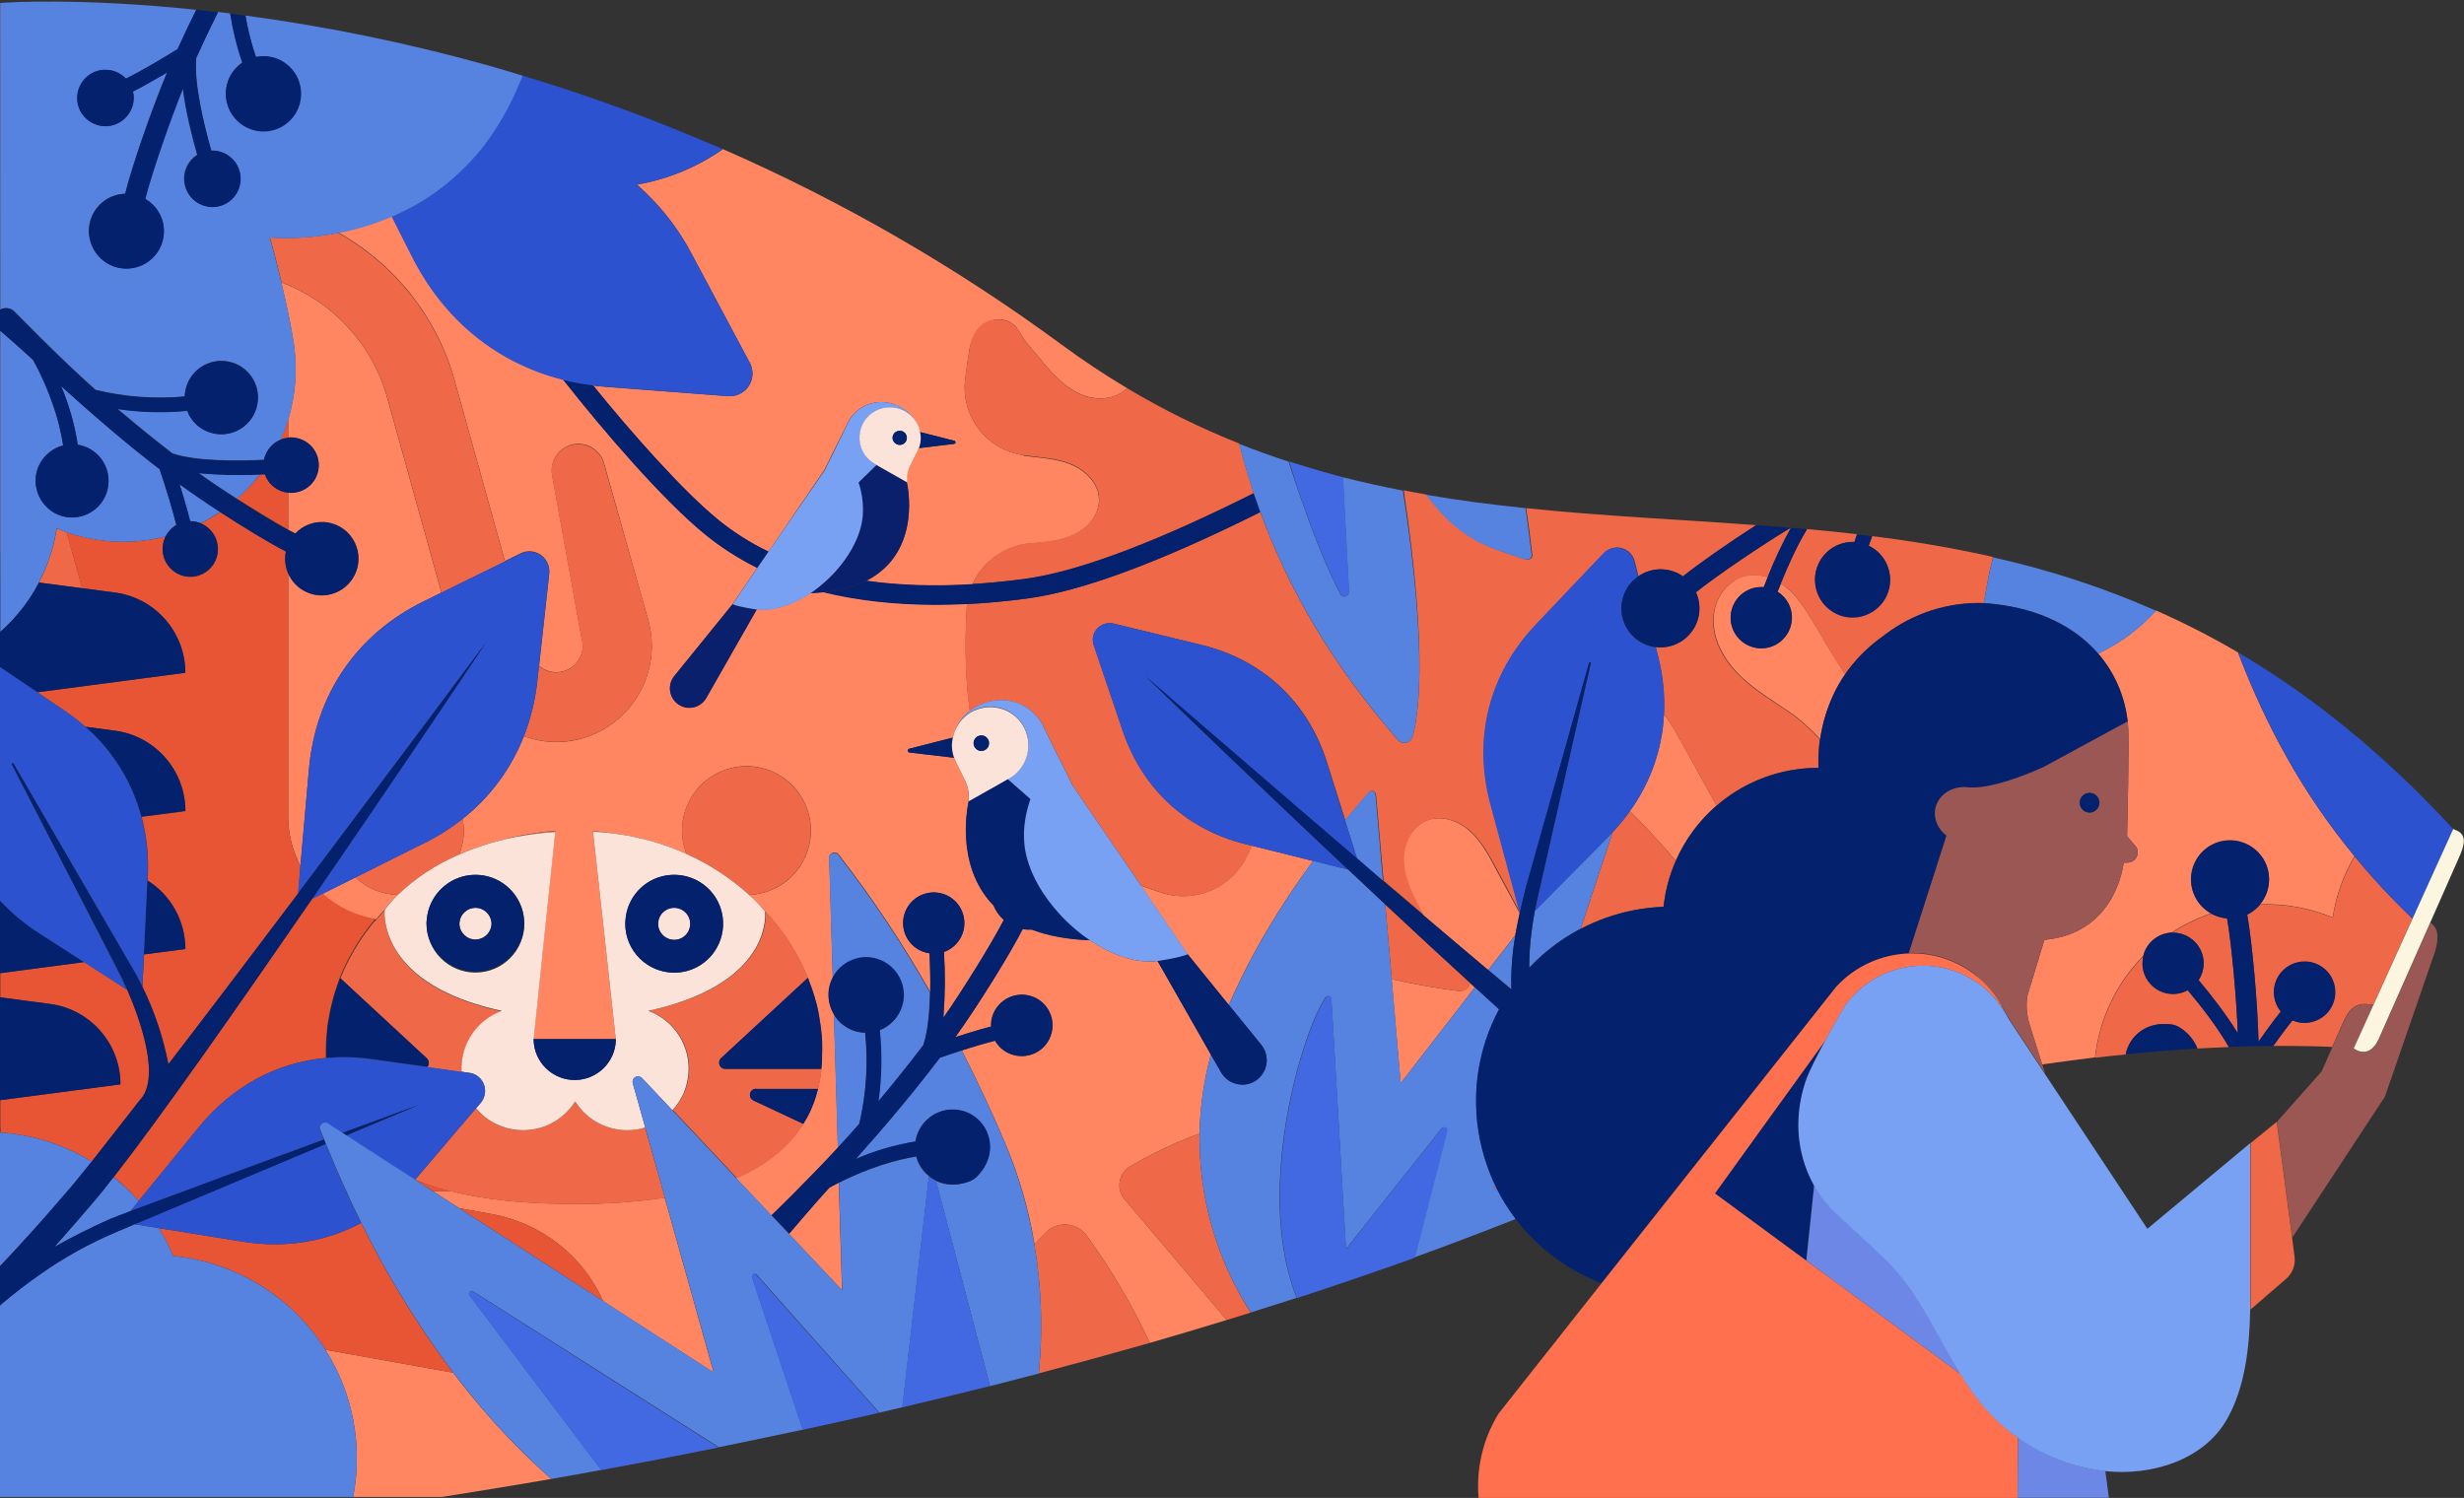 <?xml version="1.0" encoding="UTF-8"?>
<svg width="1505px" height="915px" viewBox="0 0 1505 915" version="1.1" xmlns="http://www.w3.org/2000/svg" xmlns:xlink="http://www.w3.org/1999/xlink">
    <rect x="0" y="0" width="1505" height="915" fill="#333333" stroke="none"/>
    <!-- Generator: Sketch 57.1 (83088) - https://sketch.com -->
    <title>womanwithjungle_white</title>
    <desc>Created with Sketch.</desc>
    <g id="Home---Desktop" stroke="none" stroke-width="1" fill="none" fill-rule="evenodd">
        <g id="womanwithjungle_white" transform="translate(-1, 0)">
            <path d="M1389.6,638.9 C1381.4,639 1372.4,639.1 1362.4,639.5 C1356.3,639.7 1349.9,640 1343.2,640.4 C1329.8,641.2 1315.1,642.3 1299.4,643.9 C1293.3,644.5 1287,645.2 1280.6,645.9 C1270.2,647.1 1259.5,648.5 1248.3,650.2 L1250.1,655.9 L1312.7,750.5 L1375.6,698.2 L1391.6,685.2 L1391.6,685.2 L1419,654.3 L1425.6,639.5 C1417.1,639.2 1405,638.8 1389.6,638.9 Z" id="Path"></path>
            <path d="M296,861.1 C289.7,853.8 283.6,846.2 277.8,838.5 L199.8,824.5 C216.7,851.2 222.7,883.4 216.7,914.4 L270.9,914.4 C291.8,911.1 314.1,907.5 337.7,903.4 C322.8,890.3 308.9,876.1 296,861.1 Z" id="Path" fill="#FF8661" fill-rule="nonzero"></path>
            <polygon id="Path" fill="#FF8661" fill-rule="nonzero" points="1.2 337.9 1.2 337.7 1.2 352.8 1.2 352.8"></polygon>
            <path d="M1017.3,436.4 C1016.2,457.7 1009,478.3 996.4,495.5 L1000.8,499.9 C1009.1,508.2 1017,516.8 1024.5,525.8 C1030.2,512.8 1038.7,501.3 1049.4,492 L1027.4,452.2 C1024.4,446.8 1021.3,441.3 1017.3,436.4 Z" id="Path" fill="#FF8661" fill-rule="nonzero"></path>
            <path d="M898.2,507.2 C891.2,501.1 881,497.8 872.4,501.2 C863.4,504.8 858.3,515.1 858.2,524.8 C858.1,537.1 864.6,548.7 870.5,559.1 C884,570.5 897.3,581.8 910,592.5 L926.5,571.3 C927.2,567 928.1,562.5 929.2,557.8 L914.1,529.8 C909.8,521.6 905.2,513.3 898.2,507.2 Z" id="Path" fill="#FF8661" fill-rule="nonzero"></path>
            <path d="M691.4,712.4 C704.9,704.5 719,697.8 733.7,692.4 C734,676.1 736.3,659.9 740.6,644.2 L708,587 C706.2,587.2 704.4,587.3 702.7,587.3 C691,587.2 678.4,582.3 666.8,574.4 C652.4,573.9 640.6,571.5 631.1,567.9 C629.2,568 627.3,567.9 625.5,567.5 C617.6,583 598,614.7 584.3,633.6 C586.7,632.8 589.3,632 591.9,631.2 C597.7,629.4 602.4,628.1 606.2,627.1 C605.8,616.8 613.9,608.1 624.2,607.7 C634.5,607.3 643.2,615.4 643.6,625.7 C643.8,630.6 642,635.4 638.7,639.1 C631.7,646.7 619.8,647.2 612.2,640.2 C610.8,638.9 609.6,637.4 608.7,635.8 C603,637.3 595.9,639.3 588.5,641.7 C598.2,660.7 607,679.5 614.8,697.9 C623.3,717.9 629.4,738.8 632.9,760.2 C635.1,757.7 637.4,755.3 639.7,752.9 C646.1,746.4 656.5,746.3 663,752.7 C663.7,753.4 664.3,754.1 664.8,754.8 C679.7,775.3 692.6,797.3 703.3,820.3 C718.9,815.8 734.6,811.1 750.3,806.3 L687.9,732.6 C683.1,726.9 683.8,718.5 689.5,713.7 C690.1,713.2 690.7,712.8 691.4,712.4 Z" id="Path" fill="#FF8661" fill-rule="nonzero"></path>
            <path d="M276,727.5 L265.2,727.5 L281.5,738 L301.3,741.6 C331.4,747 356.9,766.9 369.4,794.8 L436.9,838.4 L407,731.6 C388.6,734.3 370.1,735.6 351.5,735.4 C324,735.4 298.2,733.2 276,727.5 Z" id="Path" fill="#FF8661" fill-rule="nonzero"></path>
            <path d="M512.8,701 L510.4,619.7 C506.4,612.9 506.1,604.5 509.7,597.5 L507.5,524 C507.4,522.2 508.8,520.8 510.6,520.7 C511.6,520.7 512.6,521.1 513.2,521.9 C533.9,548.5 552.6,576.6 569.2,605.9 C569.4,597.5 569.1,589.3 568.7,582.3 C565.4,581.8 562.2,580.5 559.6,578.4 C551.5,571.9 550.3,560.1 556.7,552.1 C563.1,544.1 575,542.8 583,549.2 C590.3,555.1 592.1,565.4 587.3,573.5 C585.1,577.2 581.6,580.1 577.5,581.5 C578.3,594.5 578.2,607.6 577.2,620.6 L577.5,621.2 C588.3,605.8 606.6,576.5 614.1,561.9 C611.3,559.5 609.2,556.5 607.8,553.1 C583.2,527.8 592.7,489.2 592.7,489.2 L592.7,487.5 C592.8,483.9 592.1,480.4 590.6,477.1 L585,465.7 L584.8,465.2 L583.9,463.3 C583.8,463.2 583.8,463 583.7,462.8 L556.5,459.6 C555.9,459.5 555.4,458.9 555.5,458.3 C555.6,457.8 555.9,457.4 556.4,457.3 L583.1,450.5 C583.2,450 583.3,449.6 583.4,449.1 L583.4,449 C585,443.1 588.5,437.9 593.4,434.2 C591.1,417.8 590,397 591.5,371.3 C591.6,370.4 591.6,369.5 591.7,368.7 C585.1,369 578.7,369.2 572.4,369.2 C547.7,369.2 525,366.6 504.3,361.5 C501.7,361.8 498.9,362 496.1,362.1 C486.9,368.3 476.8,372.3 467.5,372.3 C466.1,372.3 464.7,372.2 463.3,372 L432.4,426.2 C429.1,431.9 421.9,433.9 416.2,430.6 C410.5,427.3 408.5,420.1 411.8,414.4 C412.1,413.8 412.5,413.3 412.9,412.8 L448.6,368.8 L463.6,346.7 C452.1,341 441.3,334.1 431.4,326 C405.9,305.1 369.7,263 344.9,231.7 C304.9,221.6 272.6,195.6 253,156.9 L240.4,132 C229.9,136.5 218.9,139.9 207.6,142 C242.5,161.5 268.2,194.2 278.8,232.7 L309.4,342.7 L319,338 C325,335 332.3,337.5 335.3,343.6 C336.3,345.7 336.7,348 336.5,350.3 L330.3,406.7 C337,412.5 347.2,411.8 353,405 C356.6,400.9 357.8,395.3 356.3,390 L338.2,290 C336.8,281.1 342.8,272.8 351.7,271.3 C359.9,270 367.8,275.1 370,283.1 L397,379 C405.6,410.2 387.3,442.5 356.1,451.2 C355.9,451.3 355.6,451.3 355.4,451.4 C344,454.4 332.1,453.8 321,449.7 C313.2,469.5 300.3,487 283.6,500.2 C284,502.6 284.3,505 284.3,507.4 C284.3,512.4 283.3,517.4 281.4,522 C290,518.2 298.9,515.2 308.1,513 L308.4,512.9 C310.4,512.4 312.4,511.8 314.4,511.4 L314.9,511.3 C316.1,511 317.3,510.8 318.5,510.5 L319.5,510.3 C320.6,510.1 321.7,509.9 322.9,509.7 L323.9,509.5 C325.2,509.3 326.5,509.1 327.8,508.9 L328.2,508.8 C329.7,508.6 331.1,508.4 332.6,508.2 L333.4,508.1 C334.6,508 335.7,507.9 336.9,507.8 L338.3,507.7 L340.2,507.6 L340.1,508.2 L334.4,562.4 L326.9,634.7 L377.1,634.7 L369.2,562.4 L363.2,508 L363.2,507.7 C363.6,507.7 364.1,507.7 364.5,507.8 L366.1,507.9 C367,508 368,508.1 368.9,508.2 L370.4,508.4 L373.8,508.8 L374.6,508.9 C376,509.1 377.4,509.3 378.7,509.5 L379.3,509.6 C393.5,511.7 407.3,515.7 420.3,521.6 C412.4,501.4 422.4,478.6 442.7,470.7 C462.9,462.8 485.7,472.8 493.6,493.1 C501.5,513.3 491.5,536.1 471.2,544 C467.2,545.6 462.9,546.5 458.6,546.6 C462.1,549.8 465.4,553.2 468.4,556.8 L468.4,556.8 L468.4,556.8 C469.8,558.3 471.2,559.8 472.5,561.4 L472.5,561.4 C473.2,562.3 474,563.1 474.7,564 L474.7,564 C475.4,564.9 476.1,565.8 476.8,566.6 L476.8,566.7 C477.5,567.6 478.1,568.5 478.8,569.4 L478.9,569.5 C479.5,570.4 480.2,571.3 480.8,572.2 L480.9,572.3 C481.5,573.2 482.1,574.1 482.7,575 C482.7,575.1 482.8,575.1 482.8,575.2 C483.4,576.1 483.9,577 484.5,577.9 L484.6,578.1 C485.1,579 485.7,579.9 486.2,580.8 L486.4,581.1 C486.9,582 487.4,582.9 487.9,583.7 L488.1,584 C488.6,584.9 489,585.7 489.5,586.6 C489.6,586.7 489.6,586.9 489.7,587 C490.1,587.9 490.6,588.7 491,589.6 L491.2,590.1 C491.6,590.9 492,591.8 492.4,592.6 L492.6,593.1 C493,593.9 493.3,594.8 493.7,595.6 L493.9,596.2 C494.1,596.6 494.2,597 494.4,597.4 L494.4,597.4 L494.9,598.7 C495,598.9 495.1,599.1 495.1,599.4 C495.4,600.2 495.7,601 496,601.8 L496.3,602.5 C496.6,603.3 496.8,604.1 497.1,604.9 C497.2,605.2 497.3,605.4 497.4,605.7 C497.7,606.5 497.9,607.3 498.1,608 C498.2,608.3 498.3,608.6 498.4,608.8 C498.6,609.6 498.8,610.3 499,611.1 C499.1,611.4 499.2,611.7 499.3,612 C499.5,612.7 499.7,613.5 499.9,614.2 C500,614.5 500.1,614.9 500.1,615.2 C500.3,615.9 500.4,616.7 500.6,617.4 L500.8,618.5 C500.9,619.2 501.1,620 501.2,620.7 L501.4,621.8 C501.5,622.5 501.6,623.2 501.7,623.9 C501.8,624.3 501.8,624.7 501.9,625.1 C502,625.8 502.1,626.5 502.2,627.2 C502.3,627.6 502.3,628 502.4,628.5 C502.5,629.2 502.5,629.9 502.6,630.6 C502.6,631 502.7,631.4 502.7,631.9 C502.8,632.6 502.8,633.3 502.9,634 C502.9,634.4 503,634.9 503,635.3 C503,636 503.1,636.8 503.1,637.5 C503.1,637.9 503.1,638.3 503.1,638.7 C503.1,639.7 503.1,640.7 503.1,641.8 L503.1,642.2 L503.1,642.2 C503.1,643.4 503.1,644.6 503,645.8 C503,646.2 503,646.6 503,647.1 C503,647.9 502.9,648.6 502.9,649.4 C502.9,650.2 502.8,651.1 502.7,652 L502.6,653.1 C502.6,653.2 502.6,653.3 502.6,653.4 C502.5,654.2 502.4,655 502.3,655.8 L502.2,656.8 C502.1,657.6 502,658.4 501.8,659.1 C501.8,659.3 501.7,659.6 501.7,659.8 C500.9,664.1 499.9,668.3 498.4,672.5 C497.9,673.8 497.5,675.1 496.9,676.3 C496.6,677 496.3,677.7 496,678.4 C495.8,678.9 495.5,679.4 495.3,679.9 C494.9,680.8 494.4,681.6 494,682.4 C493.8,682.7 493.7,683 493.5,683.3 C493,684.2 492.5,685 492,685.8 C491.9,686 491.7,686.3 491.6,686.5 L491.5,686.6 C490.9,687.6 490.2,688.6 489.5,689.6 L489.1,690.1 C488.4,691.1 487.7,692 487,692.9 L486.6,693.4 C485.9,694.3 485.1,695.2 484.4,696 C484.2,696.2 484.1,696.4 483.9,696.6 C483,697.6 482,698.6 481,699.6 C480.4,700.2 479.7,700.9 479.1,701.5 C472.2,707.8 464.4,713.1 456,717.1 C455.1,717.5 454.2,717.9 453.3,718.4 C452.4,718.9 451.5,719.2 450.6,719.6 L478,748.6 L472.1,742.4 C472.3,742.4 493.2,722.1 512.8,701 Z M347.2,507.3 L345.8,507.3 L347.2,507.3 Z M342.8,507.5 C342.3,507.5 341.8,507.5 341.3,507.6 C341.8,507.6 342.3,507.5 342.8,507.5 Z" id="Shape" fill="#FF8661" fill-rule="nonzero"></path>
            <path d="M763,522.1 L762.8,522.5 C753.6,542.3 731.1,552 710.4,545.3 C706,543.9 701.8,542.4 697.7,540.9 L726.4,583 L726.4,583 L751.5,613.9 C765.1,582.8 782.7,553.4 803,525.9 L765.6,516.6 C764.8,518.4 763.9,520.3 763,522.1 Z" id="Path" fill="#FF8661" fill-rule="nonzero"></path>
            <path d="M891.7,605.3 C878,603.6 864.4,601.1 851,598.1 L856.5,661.7 L901.8,603.2 C900.8,602.3 899.8,601.4 898.9,600.5 C898.1,603.7 895,605.7 891.7,605.3 Z" id="Path" fill="#FF8661" fill-rule="nonzero"></path>
            <path d="M184.5,528.9 L189.7,469.9 C193.7,424.2 218.9,387.4 259.8,367.3 L270.6,362 L237.5,243 C228.5,210.5 204.4,184.3 172.8,172.5 C178.9,197.9 180.5,210.4 180.5,210.4 C182.7,225.8 181.5,241.5 177,256.3 L177,267.2 C178.8,267 180.6,267.1 182.4,267.5 C191.5,269.5 197.3,278.4 195.3,287.5 C193.5,295.9 185.6,301.6 177,300.7 L177,323.5 C178.6,324.4 180,325.1 181.4,325.8 C189.9,316.8 204,316.4 213,324.9 C222,333.4 222.4,347.5 213.9,356.5 C205.4,365.5 191.3,365.9 182.3,357.4 C180,355.3 178.2,352.7 177,349.8 L177,498.7 C177,509.3 179.6,519.6 184.5,528.9 Z" id="Path" fill="#FF8661" fill-rule="nonzero"></path>
            <path d="M1.3,689.4 L1.3,691.8 L1.5,691.8 C1.4,690.8 1.3,690 1.3,689.4 Z" id="Path" fill="#FF8661" fill-rule="nonzero"></path>
            <path d="M1282.6,399.2 C1292.5,410.7 1298.7,424.9 1300.5,440 C1300.5,440.1 1300.6,440.3 1300.5,440.1 L1300.6,440.7 L1300.8,443.5 C1301.7,451.6 1300.2,510.8 1300.2,510.8 L1306.1,517.8 C1307.6,520.9 1306.3,524.8 1303.2,526.3 C1302.4,526.7 1301.6,526.9 1300.7,526.9 C1299.3,527 1298.1,527 1298.1,527 C1298.1,527 1294,570.1 1249.7,574.1 L1239.3,608.3 C1238.4,614.2 1238.9,620.2 1240.7,625.9 L1248.3,650.2 C1259.5,648.6 1270.2,647.2 1280.6,645.9 C1283.2,622.6 1293.5,600.8 1310,584 C1311.9,575.8 1319.1,569.9 1327.5,569.6 C1335,564.7 1343,560.8 1351.5,557.9 C1340,551.5 1335.8,537 1342.2,525.5 C1348.6,514 1363.1,509.8 1374.6,516.2 C1386.1,522.6 1390.3,537.1 1383.9,548.6 C1383.2,549.9 1382.3,551.2 1381.3,552.4 C1396.5,551.8 1411.7,554.6 1425.8,560.4 C1427.8,547.2 1432.3,534.5 1439.1,523 C1406.9,484 1384.8,442.6 1367.9,398.5 C1351.7,389 1335.1,380.5 1317.9,372.9 C1308,384 1296,392.9 1282.6,399.2 Z" id="Path" fill="#FF8661" fill-rule="nonzero"></path>
            <path d="M1300.5,440.2 C1300.5,440.2 1300.5,440.1 1300.5,440.2 C1300.5,440.1 1300.5,440 1300.5,440.2 Z" id="Path" fill="#FF8661" fill-rule="nonzero"></path>
            <path d="M482.9,753.7 L515.3,788.1 L513.3,722.4 C509.5,724.4 507.3,725.6 507.3,725.6 C500,733.6 483,753.6 482.9,753.7 Z" id="Path" fill="#FF8661" fill-rule="nonzero"></path>
            <polygon id="Path" fill="#FF8661" fill-rule="nonzero" points="1.2 138.9 1.2 1.8 1 1.8 1.1 189.1 1.2 189"></polygon>
            <path d="M1218.5,340.3 L1217.9,340.2 C1217.9,341.2 1217.8,342.2 1217.7,343.2 C1217.9,342.2 1218.2,341.3 1218.5,340.3 Z" id="Path" fill="#FF8661" fill-rule="nonzero"></path>
            <path d="M1.2,202.1 L1.1,202 L1.1,211.2 C1.1,211.1 1.2,211 1.2,211 L1.2,202.1 Z" id="Path" fill="#FF8661" fill-rule="nonzero"></path>
            <path d="M197.9,546 C207,554.3 218.4,559.7 230.6,561.6 L230.6,561.6 C232.3,559.6 234.1,557.6 235.9,555.7 L235.9,555.7 C238.3,552.4 241,549.4 244,546.6 C234.3,546.4 225.1,542.6 218.1,536 L197.9,546 Z" id="Path" fill="#FF8661" fill-rule="nonzero"></path>
            <path d="M423.6,155.3 L459,221.6 C462.6,228.4 460.1,236.8 453.3,240.4 C450.9,241.7 448.3,242.2 445.6,242 L370.7,236.3 C368.1,236.1 365.6,235.8 363.1,235.5 C387.4,265.4 418,299.9 439.1,317.2 C448.7,325 459.2,331.7 470.4,337 L504.5,287.1 L511.2,273.5 L511.2,273.5 L517.9,260.1 C521.6,250.7 531.1,244.8 541.2,245.7 C550.7,246.5 559.2,252.9 562.1,261.3 C562.3,261.8 562.4,262.2 562.5,262.7 L562.5,262.8 C562.6,263.2 562.7,263.5 562.7,263.9 L583.9,269.3 C584.4,269.4 584.7,269.9 584.6,270.5 C584.5,270.9 584.2,271.1 583.8,271.2 L562.1,273.8 C562.1,273.9 562,274 561.9,274.2 L561.2,275.7 L561,276.1 L556.5,285.1 C555.3,287.7 554.7,290.5 554.8,293.4 L554.8,294.8 C554.8,294.8 565.1,337 530.1,354.9 C550,357.8 571.6,358.5 594.9,357 C601.4,342.6 615.3,333 631,331.9 L631.4,331.9 C642.6,331.1 654.2,329.9 663.4,322.6 C665.7,320.8 667.6,318.6 669.1,316.1 C677.8,301.4 667,288.5 654.7,283.6 C645.7,280 635.9,279.7 626.3,278.4 L626,278 C603.6,274.8 587.9,254.4 590.5,231.9 C591.4,224.8 592.4,217.6 593.6,210.5 C641,237 596.8,195 609.8,195 C622.8,195 623,203.9 628.9,210.4 C638.1,220.8 648,236 662.8,241.5 C671.7,244.8 682.8,243.9 689.4,237.1 C676,229.1 662.7,220.3 649.4,210.5 C585.1,163.2 515.7,123.1 442.6,91.1 C426.9,102.1 409,109.5 390.1,112.8 C403.8,124.8 415.2,139.2 423.6,155.3 Z" id="Path" fill="#FF8661" fill-rule="nonzero"></path>
            <path d="M1094.1,360.6 C1092.4,359.1 1090.7,357.7 1088.8,356.4 C1088.1,358.1 1087.4,359.8 1086.8,361.4 C1089.6,363.2 1091.9,365.7 1093.5,368.7 C1098.2,377.9 1094.6,389.2 1085.4,393.9 C1076.2,398.6 1064.9,395 1060.2,385.8 C1055.9,377.5 1058.5,367.2 1066.2,361.9 C1069.7,359.4 1074,358.3 1078.4,358.6 C1079.1,356.6 1080,354.6 1080.8,352.5 C1072.6,349.9 1063.7,350.7 1056.2,358 C1051.8,362.3 1048.9,368 1048,374.1 C1045.8,389.3 1054,403.3 1064.7,413.5 C1073.9,422.2 1084.9,428.6 1095.3,435.8 C1100.5,439.4 1106.6,445 1112.8,451.5 C1114.2,441.5 1117.2,431.8 1121.6,422.7 C1123.5,418.9 1125.6,415.3 1128,411.8 C1122.2,402.8 1116.5,393.7 1111.2,384.4 C1106.1,376.1 1101.3,367.3 1094.1,360.6 Z" id="Path" fill="#FF8661" fill-rule="nonzero"></path>
            <path d="M863.7,450.2 C862.8,452.9 860,454.4 857.2,453.6 C856.3,453.3 855.5,452.8 854.9,452.1 C814.2,405.6 787.9,359.6 770.8,312.8 C709.4,343.4 661.6,361.2 628.3,365.6 C615.6,367.3 603.4,368.4 591.6,369 C591.5,369.9 591.4,370.7 591.4,371.6 C589.9,397.3 591,418.1 593.3,434.5 C598.1,430.7 604,428.4 610.1,427.8 C622.8,426.7 634.7,434.1 639.4,445.9 L647.7,462.9 L647.8,462.8 L656.2,479.9 L697.9,540.9 C702,542.4 706.2,543.9 710.6,545.3 C731.3,552.1 753.8,542.3 763,522.5 L763.2,522.1 C764,520.3 764.9,518.4 765.8,516.6 L765,516.4 C727.3,508.1 699.3,483.1 686.9,446.7 L669.1,394.2 C667.3,388.8 670.1,383 675.5,381.2 C677.4,380.6 679.4,380.5 681.3,380.9 L735.1,394 C772.4,403.1 799.9,428.8 811.5,465.6 L822.7,501 C827.4,495.3 832.3,489.6 837.2,484 C838,483 839.5,482.8 840.6,483.7 C841.2,484.2 841.5,485 841.5,485.8 L846.1,538 C854.4,545 862.7,552.1 870.9,559.1 C865,548.8 858.5,537.1 858.6,524.8 C858.6,515.1 863.7,504.8 872.8,501.2 C881.4,497.8 891.6,501.1 898.6,507.2 C905.6,513.3 910.2,521.6 914.6,529.8 L929.7,557.8 C929.7,557.6 929.8,557.5 929.8,557.3 L929.5,557.3 L911.8,491.7 C900.7,451.3 910.6,411.7 939.3,381.5 L980.7,337.9 C984.9,333.4 992,333.3 996.4,337.5 C997.9,339 999,340.8 999.5,342.9 L1001.8,352.1 C1010,346.3 1020.9,346.3 1029.2,352.1 C1038.7,344.4 1056.9,331.7 1073.9,320.8 C1026.9,317.3 979.9,315.3 933.2,310.4 C934.5,319.2 935.7,328.6 936.9,338.7 C937.3,341.7 934.4,342.4 931.6,341.4 C913.7,334.9 894.8,332.2 872.3,302.1 C867.7,301.3 863,300.4 858.4,299.5 C874.1,404.2 866.5,441 863.7,450.2 Z" id="Path" fill="#EF6949" fill-rule="nonzero"></path>
            <path d="M662.8,241.6 C648,236.1 638.1,220.9 628.9,210.5 C623,203.9 622.8,195.1 609.8,195.1 C596.8,195.1 593.6,210.5 593.6,210.5 C592.4,217.6 591.3,224.8 590.5,231.9 C587.9,254.4 603.6,274.8 626,278 L626.4,278.1 C635.9,279.4 645.8,279.7 654.8,283.3 C667.1,288.2 677.9,301.1 669.2,315.8 C667.7,318.3 665.8,320.5 663.5,322.3 C654.3,329.6 642.7,330.8 631.5,331.6 L631.1,331.6 C615.4,332.7 601.5,342.4 595,356.7 C605.2,356.1 615.8,355 626.7,353.6 C662.6,348.8 713.2,328.1 766.8,301.2 C763.5,291.1 760.5,281 757.9,270.9 C734.2,261.5 711.3,250.2 689.4,237.1 C682.8,243.9 671.7,244.9 662.8,241.6 Z" id="Path" fill="#EF6949" fill-rule="nonzero"></path>
            <path d="M1094.1,360.6 C1101.3,367.3 1106.1,376 1111.1,384.5 C1116.5,393.8 1122.1,402.9 1127.9,411.9 C1133.6,403.7 1140.6,396.4 1148.6,390.4 L1152.2,387.7 C1169.6,374.5 1190.9,367.6 1212.7,368.3 L1215.3,353.7 C1215.9,350.1 1216.7,346.6 1217.7,343.1 C1217.8,342.1 1217.8,341.1 1217.9,340.1 C1193.4,334.6 1168.9,330.5 1144.5,327.5 C1143.7,329.5 1143.1,331.5 1142.4,333.3 C1153.8,338.7 1158.6,352.4 1153.1,363.8 C1147.7,375.2 1134,380 1122.6,374.5 C1111.2,369.1 1106.4,355.4 1111.9,344 C1115.9,335.7 1124.4,330.6 1133.6,331 C1134.1,329.5 1134.6,327.9 1135.2,326.3 C1125,325.1 1114.9,324.1 1104.7,323.2 C1098.6,333.3 1093,345.8 1088.7,356.4 C1090.6,357.7 1092.4,359.1 1094.1,360.6 Z" id="Path" fill="#EF6949" fill-rule="nonzero"></path>
            <path d="M1026.7,392.5 C1022.3,394.9 1017.3,395.9 1012.3,395.3 L1013.8,401.2 C1016.7,412.7 1017.9,424.6 1017.3,436.4 C1021.3,441.3 1024.3,446.8 1027.4,452.3 L1049.4,492.1 C1066.7,477.1 1088.8,468.9 1111.7,469 C1111.5,464.1 1111.7,459.3 1112.2,454.5 C1112.3,453.5 1112.4,452.6 1112.6,451.7 C1106.4,445.2 1100.4,439.6 1095.1,436 C1084.7,428.8 1073.6,422.4 1064.5,413.7 C1053.7,403.5 1045.5,389.5 1047.8,374.3 C1048.7,368.2 1051.6,362.5 1056,358.2 C1063.5,351 1072.5,350.1 1080.6,352.7 C1084.7,342.4 1089.4,332.3 1094.8,322.6 L1094.5,322.6 C1078.3,332.2 1049.6,351.6 1036.8,361.9 C1042,373 1037.5,386.4 1026.7,392.5 Z" id="Path" fill="#EF6949" fill-rule="nonzero"></path>
            <path d="M996.5,495.6 C993.3,500 989.9,504.2 986.1,508.2 L966.5,567.3 C976.4,562.1 987.1,558.3 998,556.1 C1004.3,554.8 1010.7,554.1 1017.1,553.8 C1018.1,544.2 1020.6,534.8 1024.5,525.9 C1017,516.9 1009.1,508.2 1000.8,500 L996.5,495.6 Z" id="Path" fill="#EF6949" fill-rule="nonzero"></path>
            <path d="M891.7,605.3 C895,605.8 898.1,603.7 899,600.5 C882.2,585.2 864.6,568.8 847.1,552.5 L851.1,598.1 C864.4,601.1 878,603.5 891.7,605.3 Z" id="Path" fill="#EF6949" fill-rule="nonzero"></path>
            <path d="M572.3,369.5 C578.6,369.5 585,369.3 591.6,369 C603.4,368.4 615.7,367.3 628.3,365.6 C661.6,361.2 709.4,343.5 770.8,312.8 C769.4,309 768.1,305.1 766.8,301.3 C713.2,328.2 662.6,348.9 626.7,353.7 C615.8,355.1 605.2,356.2 595,356.8 C571.7,358.2 550.1,357.5 530.2,354.7 C523.4,358.2 514.9,360.7 504.2,361.9 C524.9,366.9 547.6,369.4 572.3,369.5 Z" id="Path" fill="#04216E" fill-rule="nonzero"></path>
            <path d="M431.4,326.3 C441.3,334.4 452.1,341.3 463.6,347 L470.5,337 C459.3,331.6 448.9,325 439.3,317.1 C418.2,299.8 387.5,265.3 363.3,235.4 C357.1,234.6 351,233.5 344.9,231.9 C369.6,263.4 405.9,305.5 431.4,326.3 Z" id="Path" fill="#04216E" fill-rule="nonzero"></path>
            <path d="M931.2,341.4 C934,342.4 936.9,341.6 936.5,338.7 C935.3,328.6 934,319.2 932.8,310.4 C912.5,308.3 892.1,305.7 871.9,302.2 C894.3,332.3 913.3,334.9 931.2,341.4 Z" id="Path" fill="#5683E0" fill-rule="nonzero"></path>
            <path d="M770.8,312.7 C787.9,359.5 814.3,405.5 854.9,452 C856.8,454.1 860,454.4 862.2,452.5 C862.9,451.9 863.4,451.1 863.7,450.2 C866.5,441.1 874.1,404.2 857.9,299.7 C845.7,297.3 833.4,294.6 821.2,291.5 L824.9,361.4 C825,362.9 823.8,364.3 822.3,364.4 C821.2,364.5 820.2,363.9 819.7,362.9 C810.2,345.2 800.5,318.9 794.3,300.8 C792.8,296.3 791.5,292.4 790.4,289.2 C789.3,286 788.6,283.4 788.1,282 C778,278.7 767.9,275.1 757.9,271.1 C760.5,281.2 763.4,291.3 766.8,301.4 C768.1,305.1 769.4,308.9 770.8,312.7 Z" id="Path" fill="#5683E0" fill-rule="nonzero"></path>
            <path d="M284.2,102.8 C275.5,111.5 265.6,119 254.9,125.1 C250.7,127.5 246.4,129.7 242.1,131.5 C241.5,131.8 240.9,132.1 240.2,132.3 L252.8,157.2 C272.4,195.8 304.7,221.9 344.7,232 C350.7,233.5 356.8,234.7 363,235.4 C365.5,235.7 368,236 370.6,236.2 L445.5,242 C453.2,242.6 459.9,236.9 460.5,229.2 C460.7,226.5 460.2,223.9 458.9,221.5 L423.5,155.2 C415,139.1 403.7,124.7 389.9,112.8 C408.8,109.5 426.7,102.1 442.4,91.1 C402.5,73.7 361.6,58.6 319.9,46.1 C315.5,57.7 309.9,68.7 303.2,79.1 C297.8,87.7 291.4,95.6 284.2,102.8 Z" id="Path" fill="#2C52CF" fill-rule="nonzero"></path>
            <path d="M639.6,752.9 C637.3,755.3 635,757.7 632.8,760.2 C637.2,786.2 638.1,812.7 635.5,838.9 C657.9,833 680.5,826.8 703.3,820.3 C692.6,797.3 679.7,775.4 664.8,754.8 C659.5,747.4 649.2,745.7 641.8,751.1 C641,751.6 640.3,752.2 639.6,752.9 Z" id="Path" fill="#EF6949" fill-rule="nonzero"></path>
            <path d="M915.2,725.8 C914.9,725.2 914.6,724.7 914.4,724.1 L913.5,726.8 L915.2,725.8 Z" id="Path" fill="#EF6949" fill-rule="nonzero"></path>
            <path d="M733.7,692.4 C719.1,697.8 704.9,704.5 691.4,712.4 C685,716.1 682.8,724.3 686.6,730.7 C687,731.4 687.4,732 687.9,732.6 L750.3,806.3 C755.2,804.8 760.1,803.3 764.9,801.8 C744,769.2 733.1,731.2 733.7,692.4 Z" id="Path" fill="#EF6949" fill-rule="nonzero"></path>
            <path d="M172.5,268.4 C173.9,267.8 175.4,267.5 177,267.3 L177,256.4 C175.7,260.5 174.2,264.5 172.5,268.4 Z" id="Path" fill="#E75534" fill-rule="nonzero"></path>
            <path d="M148.9,758.4 L98,750.2 C101.4,755.6 104.3,761.3 106.8,767.2 C145,770.9 179.3,792.1 199.8,824.5 L277.8,838.5 C256.2,809.9 237.4,779.2 221.6,747 C200,758.6 175.1,762.7 148.9,758.4 Z" id="Path" fill="#E75534" fill-rule="nonzero"></path>
            <path d="M184.5,528.9 C179.5,519.7 177,509.4 177,498.9 L177,349.9 C175.3,345.8 174.8,341.2 175.7,336.8 C166.4,332 150.6,322.5 135.5,312.7 C131.7,315.3 127.8,317.6 123.7,319.7 C124.7,320.1 125.6,320.6 126.5,321.2 C131.9,324.8 134.8,331.1 134,337.5 C132.9,346.7 124.6,353.4 115.3,352.3 C106.1,351.2 99.4,342.9 100.5,333.6 C100.5,333.4 100.6,333.1 100.6,332.9 C100.9,331.1 101.4,329.3 102.2,327.7 C82.2,332.8 61.2,331.9 41.7,325.1 L51.2,359.4 L71.1,362 C95.7,365.2 114.1,386.2 114.2,411 L23.8,422.9 L40.5,434.2 C44.9,437.2 49.2,440.5 53.2,444 L71.2,446.4 C95.8,449.6 114.3,470.6 114.3,495.5 L87.5,499 C90.7,511 91.9,523.5 91.3,535.9 L91.2,537.9 C105.6,547 114.3,562.8 114.3,579.7 L89,583 L88,602.7 L88,602.7 C95.4,617.7 100.7,633.7 103.9,650.1 C127.2,619.7 155.6,582.4 183.3,545.6 L183.2,545.6 L184.5,528.9 Z" id="Path" fill="#E75534" fill-rule="nonzero"></path>
            <path d="M85.7,733.6 L122.4,688.6 C142.8,663.6 169.9,649 200.1,646.2 C200,644.8 200,643.4 200,642 C200,640.9 200,639.7 200.1,638.6 C200.1,638.3 200.1,637.9 200.1,637.6 C200.1,636.8 200.2,636 200.2,635.2 L200.3,634 C200.4,633.3 200.4,632.5 200.5,631.8 L200.6,630.6 C200.7,629.9 200.7,629.2 200.8,628.5 C200.8,628.1 200.9,627.7 200.9,627.3 C201,626.6 201.1,625.9 201.2,625.1 C201.2,624.7 201.3,624.3 201.4,623.9 C201.5,623.2 201.6,622.4 201.8,621.7 C201.9,621.3 201.9,621 202,620.6 C202.1,619.9 202.3,619.1 202.4,618.4 C202.5,618.1 202.5,617.7 202.6,617.4 C202.8,616.6 202.9,615.9 203.1,615.2 L203.3,614.2 C203.5,613.4 203.7,612.7 203.9,611.9 C204,611.6 204.1,611.3 204.1,611 C204.3,610.2 204.5,609.5 204.7,608.7 C204.8,608.4 204.9,608.1 205,607.9 C205.2,607.1 205.5,606.3 205.7,605.5 C205.8,605.2 205.9,605 206,604.7 C206.3,603.9 206.5,603.1 206.8,602.3 C206.9,602.1 207,601.8 207,601.6 C207.3,600.8 207.6,600 207.9,599.1 L208.1,598.5 L208.5,597.4 L208.5,597.4 C208.7,596.9 208.9,596.5 209.1,596 L209.3,595.4 C209.7,594.6 210,593.7 210.4,592.9 C210.5,592.7 210.5,592.6 210.6,592.4 C211,591.5 211.4,590.7 211.8,589.8 L212,589.4 C212.4,588.5 212.9,587.7 213.3,586.8 C213.4,586.7 213.4,586.6 213.5,586.4 C214,585.5 214.4,584.6 214.9,583.8 L215.1,583.5 C215.6,582.6 216.1,581.7 216.6,580.8 L216.7,580.6 C217.2,579.7 217.8,578.8 218.3,577.9 L218.4,577.7 C219,576.8 219.5,575.9 220.1,575 L220.2,574.8 C220.8,573.9 221.4,573 222,572.1 L222.1,572 C222.7,571.1 223.3,570.2 224,569.3 C224,569.3 224,569.2 224.1,569.2 C224.8,568.3 225.4,567.4 226.1,566.5 L226.1,566.5 C226.8,565.6 227.5,564.7 228.2,563.8 L228.2,563.8 C228.9,563 229.6,562.1 230.2,561.3 L230.2,561.3 C218.1,559.3 206.8,553.8 197.7,545.5 L191.5,548.6 C147.3,613.7 99.4,682 70.5,719 C73.9,721.7 77.2,724.7 80.3,727.8 C82.1,729.7 84,731.6 85.7,733.6 Z" id="Path" fill="#E75534" fill-rule="nonzero"></path>
            <path d="M177,300.8 C170.5,300.1 165,295.7 162.9,289.6 L159.9,289.7 C157.1,293.3 154,296.8 150.7,300 C149.1,301.6 147.4,303.1 145.7,304.6 C156.8,311.7 168.5,318.9 176.9,323.5 L177,300.8 L177,300.8 Z" id="Path" fill="#E75534" fill-rule="nonzero"></path>
            <path d="M57,709.5 C69.5,693.7 86.1,672.3 86.1,672.3 C99.8,658.7 86.1,621.8 78.7,604.6 L52.4,587.6 L1.3,594.3 L1.2,594.3 L1.2,609.2 L1.3,609.2 L31.5,613.2 C56.1,616.4 74.5,637.4 74.5,662.3 L74.5,662.3 L1.3,672 L1.2,672 L1.2,687.7 C1.2,687.7 1.2,688.3 1.3,689.4 C1.3,690 1.4,690.8 1.5,691.8 C21.1,693.2 40.2,699.2 57,709.5 Z" id="Path" fill="#E75534" fill-rule="nonzero"></path>
            <path d="M254.5,720.6 L254.5,720.6 L265.2,727.5 L276,727.5 C268.7,725.7 261.5,723.4 254.5,720.6 Z" id="Path" fill="#E75534" fill-rule="nonzero"></path>
            <path d="M301.3,741.6 L281.5,738 L369.4,794.7 C356.9,766.9 331.4,747 301.3,741.6 Z" id="Path" fill="#E75534" fill-rule="nonzero"></path>
            <path d="M237.6,243 L270.7,362 L309.4,343 L278.8,233 C268.1,194.5 242.5,161.8 207.6,142.3 C183.6,146.9 165.9,145 165.9,145 C168.8,155.4 171.1,164.6 173,172.5 C204.5,184.3 228.5,210.5 237.6,243 Z" id="Path" fill="#EF6949" fill-rule="nonzero"></path>
            <path d="M321,449.7 C332,453.7 344,454.3 355.4,451.3 C386.7,443.1 405.4,411 397.2,379.6 C397.1,379.4 397.1,379.1 397,378.9 L369.9,283.4 C367.6,274.7 358.6,269.6 349.9,271.9 C341.9,274.1 336.8,282 338.1,290.2 L356.2,390.2 C358.7,398.7 353.7,407.7 345.2,410.1 C340,411.6 334.3,410.4 330.2,406.8 L329.2,415.8 C328,427.5 325.2,438.9 321,449.7 Z" id="Path" fill="#EF6949" fill-rule="nonzero"></path>
            <path d="M1.2,210.9 C1.2,211 1.1,211.1 1.1,211.1 L1,211.4 L1,337.2 L1.2,337.7 L1.2,337.9 L1.2,210.9 Z" id="Path" fill="#EF6949" fill-rule="nonzero"></path>
            <path d="M35.7,322.8 C33.9,334.4 30.2,345.5 24.8,355.9 L51.2,359.4 L41.7,325.1 C39.6,324.4 37.7,323.6 35.7,322.8 Z" id="Path" fill="#EF6949" fill-rule="nonzero"></path>
            <path d="M456.2,717.2 C464.6,713.2 472.4,707.9 479.3,701.6 C480,701 480.6,700.4 481.2,699.7 C482.2,698.7 483.1,697.7 484.1,696.7 C484.3,696.5 484.4,696.3 484.6,696.1 C485.4,695.2 486.1,694.4 486.8,693.5 L487.2,693 C487.9,692.1 488.6,691.1 489.3,690.2 L489.7,689.7 C490.4,688.7 491,687.7 491.7,686.7 L491.8,686.6 L461.3,672.3 C459.4,671.4 458.6,669.2 459.5,667.3 C460.1,666 461.4,665.1 462.9,665.1 L500.7,665.1 C500.1,667.6 499.4,670.1 498.6,672.4 C500,668.3 501.1,664 501.9,659.7 C501.9,659.5 502,659.2 502,659 C502.1,658.2 502.2,657.4 502.4,656.7 L502.5,655.7 C502.6,654.9 502.7,654.1 502.8,653.3 C502.8,653.2 502.8,653.1 502.8,653 L444,653 C441.9,653 440.2,651.3 440.3,649.2 C440.3,648.2 440.7,647.2 441.5,646.5 L494.6,597.4 C494.5,597 494.3,596.6 494.1,596.2 L493.9,595.6 C493.5,594.8 493.2,593.9 492.8,593.1 L492.6,592.6 C492.2,591.8 491.8,590.9 491.4,590.1 L491.2,589.6 C490.8,588.7 490.4,587.9 489.9,587 C489.8,586.9 489.8,586.8 489.7,586.6 C489.2,585.7 488.8,584.9 488.3,584 L488.1,583.7 C487.6,582.8 487.1,581.9 486.6,581.1 L486.4,580.8 C485.9,579.9 485.4,579 484.8,578.1 L484.7,577.9 C484.2,577 483.6,576.1 483,575.2 C483,575.1 482.9,575.1 482.9,575 C482.3,574.1 481.7,573.2 481.1,572.3 L481,572.2 C480.4,571.3 479.8,570.4 479.1,569.5 L479,569.4 C478.4,568.5 477.7,567.6 477,566.7 L477,566.6 C476.3,565.7 475.6,564.8 474.9,564 L474.9,564 C474.2,563.1 473.5,562.2 472.7,561.4 L472.7,561.4 C471.4,559.8 470,558.3 468.6,556.8 C468.7,557.6 472.6,592.7 417.9,611.7 C411.5,613.9 405,615.7 398.4,617.2 L397.3,617.5 C413.5,623.4 423.5,639.6 421.7,656.7 C421.2,661.2 420,665.6 417.9,669.6 C416.3,672.7 414.3,675.5 412,678.1 L417.9,684.3 L451.1,719.6 L451.1,719.6 C452,719.2 452.9,718.8 453.8,718.4 C454.4,718.1 455.3,717.7 456.2,717.2 Z" id="Path" fill="#EF6949" fill-rule="nonzero"></path>
            <path d="M493.6,683.3 C493.1,684.2 492.6,685 492.1,685.8 C492.6,685 493.1,684.1 493.6,683.3 Z" id="Path" fill="#EF6949" fill-rule="nonzero"></path>
            <path d="M495.4,679.8 C495,680.7 494.5,681.5 494.1,682.3 C494.5,681.5 494.9,680.7 495.4,679.8 Z" id="Path" fill="#EF6949" fill-rule="nonzero"></path>
            <path d="M497,676.2 C496.7,676.9 496.4,677.6 496.1,678.3 C496.4,677.6 496.7,676.9 497,676.2 Z" id="Path" fill="#EF6949" fill-rule="nonzero"></path>
            <path d="M503.1,645.6 C503.1,646 503.1,646.4 503.1,646.9 C503.1,646.5 503.1,646 503.1,645.6 Z" id="Path" fill="#EF6949" fill-rule="nonzero"></path>
            <path d="M503,649.2 C502.9,650.1 502.9,650.9 502.8,651.8 C502.8,650.9 502.9,650 503,649.2 Z" id="Path" fill="#EF6949" fill-rule="nonzero"></path>
            <path d="M496.2,507.4 C496.2,485.7 478.6,468.1 456.9,468.1 C435.2,468.1 417.6,485.7 417.6,507.4 C417.6,512.3 418.5,517.1 420.3,521.6 C434.3,527.9 447.2,536.3 458.5,546.6 C479.6,545.7 496.2,528.4 496.2,507.4 Z" id="Path" fill="#EF6949" fill-rule="nonzero"></path>
            <path d="M370.4,508.3 L368.9,508.1" id="Path"></path>
            <path d="M374.6,508.9 L373.8,508.8" id="Path"></path>
            <path d="M366.1,507.9 L364.5,507.8" id="Path"></path>
            <path d="M480.8,572.4 L480.7,572.3" id="Path"></path>
            <path d="M340.2,507.7 L338.3,507.8 L336.9,507.9 C335.7,508 334.6,508.1 333.4,508.2 L332.6,508.3 C331.1,508.5 329.7,508.6 328.2,508.9 L327.8,509 C326.5,509.2 325.2,509.4 323.9,509.6 L322.9,509.8 C321.8,510 320.7,510.2 319.5,510.4 L318.5,510.6 C317.3,510.8 316.1,511.1 314.9,511.4 L314.4,511.5 C312.4,512 310.4,512.5 308.4,513 C318.8,510.5 329.4,508.9 340.1,508.2 L340.2,507.7 Z" id="Path" fill="#EF6949" fill-rule="nonzero"></path>
            <path d="M379.3,509.6 L378.7,509.5 C377.3,509.3 375.9,509.1 374.6,508.9 L373.8,508.8 L370.4,508.4 L368.9,508.2 C368,508.1 367,508 366.1,507.9 L364.5,507.8 C364.1,507.8 363.6,507.7 363.2,507.7 L363.2,508 C368.7,508.3 374.1,508.8 379.2,509.6 L379.3,509.6 Z" id="Path" fill="#EF6949" fill-rule="nonzero"></path>
            <path d="M332.6,508.4 L333.4,508.3" id="Path"></path>
            <path d="M218.1,536 C225.1,542.6 234.4,546.4 244,546.6 C254.9,536.2 267.6,527.9 281.4,522 C283.3,517.3 284.3,512.4 284.3,507.3 C284.3,504.9 284.1,502.5 283.6,500.1 C275.3,506.7 266.2,512.3 256.6,516.7 L218.1,536 Z" id="Path" fill="#EF6949" fill-rule="nonzero"></path>
            <path d="M493.8,596.1 L493.6,595.5" id="Path"></path>
            <path d="M492.5,593 L492.3,592.5" id="Path"></path>
            <path d="M489.5,586.9 C489.4,586.8 489.4,586.7 489.3,586.5" id="Path"></path>
            <path d="M491,590 L490.8,589.5" id="Path"></path>
            <path d="M456.2,717.2 C464.6,713.2 472.4,707.9 479.3,701.6" id="Path"></path>
            <path d="M228.6,564.1 L228.6,564.1 C227.9,565 227.2,565.9 226.5,566.8 L226.5,566.8 C225.8,567.7 225.2,568.6 224.5,569.5 C224.5,569.5 224.5,569.6 224.4,569.6 C223.8,570.5 223.1,571.4 222.5,572.3 L222.4,572.4 C221.8,573.3 221.2,574.2 220.6,575.1 L220.5,575.3 C219.9,576.2 219.4,577.1 218.8,578 L218.7,578.2 C218.2,579.1 217.6,580 217.1,580.9 L217,581.1 C216.5,582 216,582.9 215.5,583.8 L215.3,584.1 C214.8,585 214.4,585.8 213.9,586.7 C213.8,586.8 213.8,586.9 213.7,587.1 C213.3,588 212.8,588.8 212.4,589.7 L212.2,590.1 C211.8,590.9 211.4,591.8 211,592.7 C210.9,592.9 210.9,593 210.8,593.2 C210.4,594 210.1,594.9 209.7,595.7 L209.5,596.3 C209.3,596.8 209.1,597.2 208.9,597.7 L261.7,646.6 C263.2,648 263.3,650.4 261.9,651.9 C261.9,651.9 261.9,651.9 261.8,652 L282.9,654.9 C282.1,638.5 292,623.5 307.4,617.8 L306.3,617.5 C248.4,604.7 237.9,575.6 236.2,562.5 C235.9,560.3 235.8,558.1 236,556 C234.2,557.9 232.4,559.9 230.7,561.9 C230,562.5 229.3,563.3 228.6,564.1 Z" id="Path" fill="#EF6949" fill-rule="nonzero"></path>
            <path d="M352.2,672.8 C341.2,690.4 318.1,695.7 300.5,684.7 C297.2,682.6 294.2,680 291.7,677 L255.6,719.4 L254.5,720.6 C261.5,723.4 268.6,725.8 276,727.6 C298.3,733.2 324.1,735.5 351.6,735.5 C370.2,735.6 388.7,734.4 407.1,731.7 L406,727.6 L395,688.7 C392.2,689.6 389.3,690.1 386.4,690.3 C372.7,691.2 359.5,684.4 352.2,672.8 Z" id="Path" fill="#EF6949" fill-rule="nonzero"></path>
            <path d="M220.5,575.2 L220.6,575" id="Path"></path>
            <path d="M209.4,596.1 L209.6,595.5" id="Path"></path>
            <path d="M218.7,578.1 L218.8,577.9" id="Path"></path>
            <path d="M210.7,593 C210.8,592.8 210.8,592.7 210.9,592.5" id="Path"></path>
            <path d="M215.2,583.9 L215.4,583.6" id="Path"></path>
            <path d="M216.9,581 L217,580.8" id="Path"></path>
            <path d="M213.6,586.9 C213.7,586.8 213.7,586.7 213.8,586.5" id="Path"></path>
            <path d="M212.1,590 L212.3,589.6" id="Path"></path>
            <path d="M291.4,554.5 C286.7,554.5 282.6,557.9 281.8,562.5 C281.7,563.1 281.6,563.7 281.6,564.3 C281.8,569.7 286.3,574 291.7,573.8 C296.9,573.6 301,569.5 301.2,564.3 C301.2,563.7 301.1,563.1 301,562.5 C300.1,557.8 296.1,554.5 291.4,554.5 Z" id="Path" fill="#FCE3D9" fill-rule="nonzero"></path>
            <path d="M421.4,656.7 C423.2,639.6 413.2,623.4 397,617.5 L398.1,617.2 C404.7,615.8 411.2,613.9 417.6,611.7 C472.3,592.7 468.4,557.6 468.3,556.8 L468.3,556.8 L468.3,556.8 C465.3,553.1 462.1,549.7 458.5,546.6 C447.2,536.3 434.2,527.9 420.3,521.6 C407.3,515.7 393.5,511.7 379.3,509.6 L379.2,509.6 C374.1,508.8 368.8,508.3 363.2,508 L369.2,562.4 L377.1,634.7 L377.2,634.7 C377.2,634.9 377.2,635.1 377.2,635.2 L377.2,635.3 L377.2,635.3 C376.8,649.2 365.2,660.1 351.4,659.7 C338.1,659.3 327.3,648.6 327,635.3 L327,635.3 L327,635.2 C327,635 327,634.8 327,634.7 L327,634.7 L334.5,562.4 L340.2,508.2 C329.5,508.9 318.9,510.4 308.4,512.9 L308.1,513 C299,515.2 290,518.2 281.4,522 C267.6,527.9 254.9,536.2 244,546.6 C241.1,549.4 238.4,552.4 236,555.7 L236,555.7 C235.8,557.9 235.9,560.1 236.2,562.2 C237.9,575.3 248.4,604.4 306.3,617.2 L307.4,617.5 C292,623.2 282,638.2 282.9,654.6 L287.7,655.3 C293.8,656.1 298,661.8 297.2,667.9 C296.9,670 296,672 294.7,673.6 L291.8,677 C305.1,692.9 328.8,694.9 344.6,681.6 C347.6,679.1 350.2,676.1 352.3,672.8 C359.6,684.5 372.8,691.2 386.5,690.3 C389.4,690.1 392.3,689.6 395.1,688.7 L387.5,661.7 C387,659.9 388,658.1 389.8,657.6 C391.1,657.2 392.5,657.7 393.3,658.7 L411.7,678.2 C414,675.7 416,672.8 417.6,669.7 C419.7,665.7 420.9,661.3 421.4,656.7 Z M297.4,516.4 L297.2,516.5 L297.4,516.4 Z M291.4,594.1 C274.9,594.1 261.5,580.7 261.5,564.2 L261.5,564.2 C261.5,563.6 261.5,563 261.6,562.4 C262.6,545.9 276.8,533.4 293.2,534.4 C308.3,535.3 320.3,547.3 321.2,562.4 C321.2,563 321.3,563.6 321.3,564.2 C321.2,580.8 307.9,594.1 291.4,594.1 C291.4,594.1 291.4,594.1 291.4,594.1 Z M417,520.8 L415.8,520.3 L417,520.8 Z M413.3,519.2 L411.9,518.7 L413.3,519.2 Z M409.5,517.7 L408.1,517.2 L409.5,517.7 Z M405.6,516.3 L404.3,515.8 L405.6,516.3 Z M401.1,514.8 L400.3,514.6 L401.1,514.8 Z M396.5,513.4 L395.4,513.1 L396.5,513.4 Z M392.5,512.4 C392,512.3 391.5,512.2 391,512 C391.5,512.1 392,512.2 392.5,512.4 L392.5,512.4 Z M388.5,511.4 L387,511.1 L388.5,511.4 Z M384.3,510.5 L382.8,510.2 L384.3,510.5 Z M382.9,564.2 C382.9,563.6 382.9,563 383,562.4 C384,545.9 398.2,533.4 414.7,534.5 C431.2,535.5 443.7,549.7 442.6,566.2 C441.7,580.1 431.4,591.6 417.6,593.8 C416,594.1 414.4,594.2 412.8,594.2 C396.3,594.1 382.9,580.8 382.9,564.2 L382.9,564.2 Z" id="Shape" fill="#FCE3D9" fill-rule="nonzero"></path>
            <path d="M297.2,516.5 L297.4,516.4" id="Path"></path>
            <path d="M395.3,513.1 L396.4,513.4" id="Path"></path>
            <path d="M411.9,518.7 L413.3,519.2" id="Path"></path>
            <path d="M400.3,514.6 L401.1,514.8" id="Path"></path>
            <path d="M391,512 C391.5,512.1 392,512.2 392.5,512.4" id="Path"></path>
            <path d="M404.2,515.8 L405.5,516.3" id="Path"></path>
            <path d="M386.9,511.1 L388.4,511.4" id="Path"></path>
            <path d="M408,517.2 L409.4,517.7" id="Path"></path>
            <path d="M415.8,520.2 L417,520.7" id="Path"></path>
            <path d="M384.3,510.5 L382.8,510.2" id="Path"></path>
            <path d="M417.6,572.8 C422.3,570.1 424,564.2 421.3,559.4 C418.6,554.7 412.7,553 407.9,555.7 C405.4,557.1 403.6,559.6 403.1,562.4 C403,563 402.9,563.6 402.9,564.2 C402.9,569.6 407.3,574 412.7,574 C414.5,574.1 416.1,573.6 417.6,572.8 L417.6,572.8 Z" id="Path" fill="#FCE3D9" fill-rule="nonzero"></path>
            <path d="M347.2,507.3 L345.8,507.3" id="Path"></path>
            <path d="M342.8,507.5 C342.3,507.5 341.8,507.5 341.3,507.6" id="Path"></path>
            <polygon id="Path" fill="#FF8661" fill-rule="nonzero" points="326.9 635.4 326.9 635.4 326.9 635.3"></polygon>
            <path d="M326.9,635.2 L326.9,635.3 C327.3,649.2 338.9,660.1 352.7,659.7 C366,659.3 376.8,648.6 377.1,635.3 L377.1,635.2 C377.1,635 377.1,634.8 377.1,634.7 L326.8,634.7 C326.9,634.9 326.9,635 326.9,635.2 Z" id="Path" fill="#04216E" fill-rule="nonzero"></path>
            <path d="M291.4,534.4 C275.6,534.4 262.6,546.7 261.6,562.4 C261.6,563 261.5,563.6 261.5,564.2 C261.8,580.7 275.4,593.8 291.9,593.5 C308,593.2 320.9,580.3 321.2,564.2 C321.2,563.6 321.2,563 321.1,562.4 C320.2,546.7 307.1,534.4 291.4,534.4 Z M291.4,574.1 C286,574.1 281.6,569.7 281.6,564.3 C281.6,563.7 281.7,563.1 281.8,562.5 C282.8,557.2 288,553.7 293.3,554.7 C297.2,555.5 300.3,558.5 301.1,562.5 C301.2,563.1 301.3,563.7 301.3,564.3 C301.2,569.7 296.8,574.1 291.4,574.1 Z" id="Shape" fill="#04216E" fill-rule="nonzero"></path>
            <path d="M417.6,593.7 C433.9,591.1 444.9,575.7 442.3,559.4 C439.7,543.1 424.3,532.1 408,534.7 C394.2,536.9 383.8,548.4 383,562.4 C383,563 382.9,563.6 382.9,564.2 C382.9,580.7 396.3,594.1 412.8,594.1 C414.4,594.1 416,594 417.6,593.7 Z M403,564.3 C403,563.7 403.1,563.1 403.2,562.5 C404.2,557.2 409.4,553.7 414.7,554.8 C420,555.8 423.5,561 422.4,566.3 C421.3,571.6 416.2,575.1 410.9,574 C406.3,573 403,569 403,564.3 Z" id="Shape" fill="#04216E" fill-rule="nonzero"></path>
            <path d="M443.8,652.8 L502.7,652.8 L502.8,651.7 C502.9,650.9 502.9,650 503,649.1 C503.1,648.2 503.1,647.6 503.1,646.8 C503.1,646.4 503.1,646 503.1,645.5 C503.1,644.3 503.2,643.1 503.2,641.9 L503.2,641.9 L503.2,641.6 C503.2,640.6 503.2,639.6 503.2,638.5 C503.2,638.1 503.2,637.7 503.2,637.3 C503.2,636.6 503.2,635.8 503.1,635.1 C503.1,634.7 503,634.2 503,633.8 C503,633.1 502.9,632.4 502.8,631.7 C502.8,631.3 502.7,630.9 502.7,630.4 C502.6,629.7 502.6,629 502.5,628.3 C502.5,627.9 502.4,627.5 502.3,627 C502.2,626.3 502.1,625.6 502,624.9 C501.9,624.5 501.9,624.1 501.8,623.7 C501.7,623 501.6,622.3 501.5,621.6 L501.3,620.5 C501.2,619.8 501,619 500.9,618.3 L500.7,617.2 C500.5,616.5 500.4,615.7 500.2,615 C500.1,614.7 500,614.3 500,614 C499.8,613.2 499.6,612.5 499.4,611.8 C499.3,611.5 499.2,611.2 499.1,610.9 C498.9,610.1 498.7,609.4 498.5,608.6 C498.4,608.3 498.3,608 498.2,607.8 C498,607 497.7,606.2 497.5,605.5 C497.4,605.2 497.3,605 497.2,604.7 C496.9,603.9 496.7,603.1 496.4,602.3 L496.1,601.6 C495.8,600.8 495.5,600 495.2,599.2 C495.1,599 495,598.8 495,598.5 L494.5,597.2 L494.5,597.2 L441.4,646.3 C439.9,647.7 439.8,650.1 441.3,651.6 C441.8,652.4 442.7,652.8 443.8,652.8 Z" id="Path" fill="#04216E" fill-rule="nonzero"></path>
            <path d="M462.8,665 C460.7,665 459,666.7 459,668.8 C459,670.3 459.8,671.6 461.2,672.2 L491.7,686.5 C491.8,686.3 492,686 492.1,685.8 C492.6,685 493.1,684.1 493.6,683.3 C493.8,683 493.9,682.7 494.1,682.4 C494.5,681.6 495,680.7 495.4,679.9 C495.6,679.4 495.9,678.9 496.1,678.4 C496.4,677.7 496.7,677 497,676.3 C497.5,675.1 498,673.8 498.5,672.5 C499.3,670.2 500,667.7 500.6,665.2 L462.8,665.2 L462.8,665 Z" id="Path" fill="#04216E" fill-rule="nonzero"></path>
            <path d="M261.6,646.3 L208.8,597.4 L208.8,597.4 L208.4,598.5 L208.2,599.1 C207.9,599.9 207.6,600.7 207.3,601.6 C207.2,601.8 207.1,602.1 207.1,602.3 C206.8,603.1 206.5,603.9 206.3,604.7 C206.2,605 206.1,605.2 206,605.5 C205.7,606.3 205.5,607.1 205.3,607.9 C205.2,608.2 205.1,608.5 205,608.7 C204.8,609.5 204.6,610.2 204.4,611 C204.3,611.3 204.2,611.6 204.2,611.9 C204,612.7 203.8,613.4 203.6,614.2 L203.4,615.2 C203.2,615.9 203.1,616.7 202.9,617.4 C202.8,617.7 202.7,618.1 202.7,618.4 C202.6,619.1 202.4,619.9 202.3,620.6 C202.2,621 202.2,621.3 202.1,621.7 C202,622.4 201.9,623.2 201.7,623.9 C201.6,624.3 201.6,624.7 201.5,625.1 C201.4,625.8 201.3,626.5 201.2,627.3 C201.2,627.7 201.1,628.1 201.1,628.5 C201,629.2 201,629.9 200.9,630.6 L200.8,631.8 C200.7,632.5 200.7,633.3 200.6,634 L200.5,635.2 C200.5,636 200.4,636.8 200.4,637.6 C200.4,637.9 200.4,638.3 200.4,638.6 C200.4,639.7 200.3,640.9 200.3,642 C200.3,643.4 200.3,644.8 200.4,646.2 C209.7,645.4 219.1,645.6 228.4,646.9 L262.1,651.6 C263.3,650.1 263.2,647.7 261.6,646.3 C261.6,646.3 261.6,646.3 261.6,646.3 Z" id="Path" fill="#04216E" fill-rule="nonzero"></path>
            <path d="M1.2,407.6 L23.8,422.8 L114.2,410.9 C114.2,386.1 95.7,365.1 71.1,361.9 L51.2,359.3 L24.8,355.8 C21.1,362.7 16.7,369.3 11.6,375.2 C9.9,377.2 8,379.2 6.1,381.2 C4.5,382.8 2.9,384.3 1.2,385.8 L1.2,352.7 L1.2,352.7 L1,352.7 L1,407.4 L1.2,407.6 L1.2,407.6 Z" id="Path" fill="#04216E" fill-rule="nonzero"></path>
            <path d="M74.6,662.4 L74.6,662.4 C74.6,637.6 56.2,616.6 31.6,613.3 L1.4,609.3 L1.2,609.3 L1,609.3 L1,672 L1.2,672 L1.3,672 L74.6,662.4 Z" id="Path" fill="#04216E" fill-rule="nonzero"></path>
            <path d="M71.1,446.3 L53.1,443.9 C69.8,458.4 81.7,477.5 87.4,498.8 L114.2,495.3 C114.1,470.5 95.7,449.5 71.1,446.3 Z" id="Path" fill="#04216E" fill-rule="nonzero"></path>
            <path d="M91,537.8 L88.8,583 L114.1,579.7 C114.1,562.6 105.4,546.8 91,537.8 Z" id="Path" fill="#04216E" fill-rule="nonzero"></path>
            <path d="M52.3,587.7 L24.7,569.9 C16.1,564.4 8.2,557.8 1.2,550.3 L1.2,550.3 L1,550.1 L1,594.5 L1.2,594.5 L1.2,594.5 L52.3,587.7 Z" id="Path" fill="#04216E" fill-rule="nonzero"></path>
            <path d="M15.3,758 C26.4,745.9 36.6,734.1 45.9,723.2 C48.4,720.2 52.4,715.2 57,709.5 C40.2,699.3 21.1,693.2 1.5,691.8 L1.3,691.8 L1,691.8 L1,773.4 L1.3,773.1 C6.1,768 10.8,763 15.3,758 Z" id="Path" fill="#5683E0" fill-rule="nonzero"></path>
            <path d="M199.8,824.5 C179.3,792.1 145,771 106.8,767.2 C104.3,761.3 101.4,755.6 98,750.2 L83.2,747.8 L71.9,752.6 C55.6,759.5 40.1,768.1 25.6,778.3 C17.8,783.7 9.8,789.9 1.3,797.1 L1,797.4 L1,914.4 L216.7,914.4 C222.7,883.4 216.7,851.2 199.8,824.5 Z" id="Path" fill="#5683E0" fill-rule="nonzero"></path>
            <path d="M80.2,727.8 C77.1,724.7 73.8,721.8 70.4,719 C65.9,724.8 61.9,729.8 58.4,733.9 C50.9,742.7 42.8,752 34.2,761.7 C45.4,755.3 56.7,749.7 68.1,744.7 L68.1,744.7 L68.6,744.5 C70,743.9 74.3,742.2 80.7,739.8 L85.7,733.7 C84,731.6 82.1,729.7 80.2,727.8 Z" id="Path" fill="#5683E0" fill-rule="nonzero"></path>
            <path d="M1.2,550.3 C8.2,557.8 16.1,564.4 24.7,569.9 L52.3,587.7 L78.6,604.7 C76.2,599.2 74.4,595.7 74.4,595.7 L69.2,585.5 L38.8,526.4 L28.6,506.6 L8,466.6 L9,466.2 L32.3,506 L44.5,527 L77.8,584.3 L81.8,591.1 C84,594.8 86,598.6 87.9,602.5 L87.9,602.5 L88.9,582.8 L91,537.7 L91.1,535.7 C91.8,523.3 90.5,510.8 87.3,498.8 C81.6,477.5 69.7,458.4 53.1,443.9 C49.1,440.4 44.9,437.1 40.4,434.1 L23.7,422.8 L1.2,407.6 L1.2,407.6 L1,407.5 L1,550.1 L1.2,550.3 L1.2,550.3 Z" id="Path" fill="#2C52CF" fill-rule="nonzero"></path>
            <path d="M1215.3,353.8 L1212.7,368.4 L1214.3,368.5 C1215.2,368.5 1216.1,368.6 1216.9,368.7 L1219.6,369 C1246.4,372 1268.3,382.7 1282.6,399.3 C1296,392.9 1308,384 1318,373.1 C1286,359 1252.7,348.1 1218.5,340.5 C1218.2,341.5 1217.9,342.4 1217.7,343.4 C1216.8,346.7 1216,350.2 1215.3,353.8 Z" id="Path" fill="#5683E0" fill-rule="nonzero"></path>
            <path d="M255.6,719.3 L291.7,677 L294.6,673.6 C298.6,668.9 298,661.9 293.3,657.9 C291.7,656.5 289.7,655.6 287.6,655.4 L282.8,654.7 L261.7,651.7 L228,647 C218.7,645.7 209.3,645.4 200,646.3 C169.8,649.1 142.7,663.7 122.3,688.7 L85.6,733.7 L80.6,739.8 L88.4,736.9 C114.6,727.1 161.2,709.9 198.8,696.1 C198,694.1 197.2,692.1 196.4,690.1 C195.8,688.5 196.6,686.6 198.2,686 C199.2,685.6 200.2,685.7 201.1,686.3 L210,692.1 L214.1,690.6 C238.9,681.5 256.7,675 256.7,675 L215.4,692.4 L212.4,693.7 L221.6,699.7 L254.2,720.7 L254.4,720.9 L254.4,720.9 L255.6,719.3 Z" id="Path" fill="#2C52CF" fill-rule="nonzero"></path>
            <path d="M83.2,747.8 L98,750.2 L148.9,758.4 C175,762.6 200,758.6 221.5,747 C213.7,731.2 206.5,715 199.9,698.7 L93.6,743.5 L83.2,747.8 Z" id="Path" fill="#2C52CF" fill-rule="nonzero"></path>
            <path d="M218.1,536 L256.6,516.8 C266.2,512.4 275.3,506.8 283.6,500.2 C300.3,487 313.2,469.6 321,449.7 C325.2,438.9 328,427.5 329.2,415.9 L330.2,406.9 L336.4,350.5 C337.1,343.8 332.3,337.8 325.6,337.1 C323.3,336.8 321,337.3 318.9,338.3 L309.3,343 L270.6,362 L259.8,367.3 C218.8,387.4 193.7,424.2 189.7,469.9 L184.5,528.9 L183,545.6 L183.1,545.6 L189.6,536.9 C195.2,529.4 200.8,522 206.3,514.7 C218.5,498.4 230.3,482.7 241.1,468.3 C258.9,444.6 274,424.4 284.1,410.8 L297.7,392.6 C297.7,392.6 292.9,399.8 284.5,412.3 C275.5,425.8 262.3,445.3 246.8,468.2 C235.3,485.2 222.5,504 209.1,523.7 C204.6,530.3 200,537 195.4,543.7 L191.7,549.2 L197.9,546.1 L218.1,536 Z" id="Path" fill="#2C52CF" fill-rule="nonzero"></path>
            <path d="M25.7,778.3 C40.2,768.1 55.7,759.5 72,752.6 L83.3,747.8 L93.6,743.5 L200,698.8 C199.6,697.9 199.3,697 198.9,696.1 C161.3,709.9 114.7,727.1 88.5,736.9 L80.7,739.8 C74.3,742.2 70,743.9 68.6,744.5 L68.1,744.7 L68.1,744.7 C56.8,749.7 45.5,755.4 34.2,761.7 C42.8,752 50.9,742.7 58.4,733.9 C61.9,729.8 65.9,724.8 70.4,719 C99.3,682 147.2,613.7 191.7,549.1 L195.4,543.6 C200,536.9 204.6,530.2 209.1,523.6 C222.6,504 235.4,485.1 246.9,468.2 C262.5,445.2 275.6,425.7 284.6,412.3 C292.9,399.9 297.8,392.6 297.8,392.6 L284.2,410.8 C274.1,424.4 259,444.6 241.2,468.3 C230.4,482.7 218.6,498.4 206.4,514.7 C200.9,522 195.3,529.4 189.7,536.9 L183.2,545.6 C155.5,582.3 127.2,619.7 103.8,650.1 C100.6,633.7 95.3,617.7 87.9,602.7 C86,598.8 83.9,595 81.8,591.3 L77.8,584.5 L44.5,527.2 L32.3,506.2 L9.1,466.1 L8.1,466.5 L28.7,506.5 L38.9,526.3 L69.4,585.4 L74.6,595.6 C74.6,595.6 76.4,599.1 78.8,604.6 C86.2,621.8 99.9,658.7 86.2,672.3 C86.2,672.3 69.6,693.7 57.1,709.5 C52.5,715.2 48.5,720.2 46,723.2 C36.7,734.1 26.5,745.9 15.4,758 C10.9,763 6.2,768 1.4,773 L1,773.4 L1,797.4 L1.3,797.1 C9.8,789.9 17.9,783.7 25.7,778.3 Z" id="Path" fill="#04216E" fill-rule="nonzero"></path>
            <path d="M256.8,674.9 C256.8,674.9 238.9,681.4 214.2,690.5 L210.1,692 L212.5,693.5 L215.5,692.2 L256.8,674.9 Z" id="Path" fill="#04216E" fill-rule="nonzero"></path>
            <path d="M577.2,621.9 L577.6,621.3 L577.3,620.7 C577.2,621.1 577.2,621.5 577.2,621.9 Z" id="Path" fill="#5683E0" fill-rule="nonzero"></path>
            <path d="M525.8,686.6 C530.1,668.4 531.3,649.5 529.4,630.9 C521.5,630.7 514.3,626.5 510.3,619.7 L512.7,701 C517.2,696.2 521.7,691.3 525.8,686.6 Z" id="Path" fill="#5683E0" fill-rule="nonzero"></path>
            <path d="M507.4,524.1 L509.6,597.6 C515.4,586.4 529.2,582 540.4,587.8 C551.6,593.6 556,607.4 550.2,618.6 C547.7,623.5 543.4,627.4 538.2,629.4 C539.7,643.9 539.4,658.5 537.4,672.9 C546.4,662.1 555.9,650.5 564.9,638.5 C567.7,630 568.7,618 569,606.2 C552.4,576.9 533.7,548.8 513,522.2 C511.9,520.8 509.9,520.6 508.5,521.7 C507.9,522.2 507.4,523.1 507.4,524.1 Z" id="Path" fill="#5683E0" fill-rule="nonzero"></path>
            <path d="M560.6,706.5 C540.4,709.8 522.4,717.9 513.4,722.5 L515.4,788.2 L483,753.7 L478.2,748.7 L450.8,719.7 L450.8,719.7 L417.6,684.4 L411.7,678.2 L393.3,658.7 C392.2,657.3 390.1,657 388.6,658.2 C387.6,659 387.1,660.4 387.5,661.7 L395.1,688.7 L406,727.5 L407.1,731.6 L437,838.3 L369.5,794.8 L281.6,738.1 L265.3,727.6 L254.6,720.7 L254.4,720.5 L221.8,699.5 L212.6,693.5 L210.2,692 L201.3,686.2 C199.8,685.2 197.9,685.7 196.9,687.1 C196.3,688 196.2,689 196.6,690 C197.4,692 198.2,694 199,696 C199.4,696.9 199.7,697.8 200.1,698.7 C206.7,715 213.9,731.2 221.7,747 C237.5,779.2 256.3,809.8 277.9,838.5 C283.8,846.2 289.8,853.7 296.1,861.1 C309,876.1 322.9,890.2 337.7,903.4 C347.7,901.7 357.9,899.8 368.3,897.9 L330.6,848 L287.8,791.2 C287.3,790.5 287.4,789.5 288.1,788.9 C288.6,788.5 289.4,788.4 290,788.8 L377,844 L440.1,884 C456.8,880.6 473.9,877 491.4,873.3 L460.4,780.3 C460.1,779.4 460.6,778.5 461.5,778.2 C462.1,778 462.8,778.2 463.3,778.7 L538.1,862.9 C542.8,861.8 547.5,860.7 552.2,859.6 L568.4,718.4 C564.5,715.4 561.8,711.2 560.6,706.5 Z" id="Path" fill="#5683E0" fill-rule="nonzero"></path>
            <path d="M632.8,760.2 C629.2,738.8 623.1,717.9 614.7,697.9 C606.9,679.6 598.1,660.7 588.4,641.7 C584,643.1 579.4,644.6 574.9,646.2 C567.7,655.7 559.8,665.7 551.2,676 C541.4,687.9 531.8,698.8 523.5,708.1 C535.2,703.1 547.5,699.5 560.1,697.4 C560.2,696.9 560.2,696.4 560.3,696 C562.9,683.7 575.1,675.8 587.4,678.4 C604.4,682 612.9,703.6 597.3,719 C596.2,720.1 594.8,721 593.3,721.6 C585.5,724.6 578.4,724.1 572.7,721.4 L598.7,820.1 L605.7,846.7 C615.6,844.2 625.5,841.6 635.5,839 C638.1,812.7 637.2,786.2 632.8,760.2 Z" id="Path" fill="#5683E0" fill-rule="nonzero"></path>
            <path d="M1439.2,523.2 C1432.4,534.7 1427.9,547.4 1425.9,560.6 C1411.8,554.8 1396.6,552 1381.4,552.6 C1379.3,555.1 1376.6,557.2 1373.6,558.7 C1376.6,575.8 1380,613 1380.5,636.3 C1382,634.2 1383.5,632 1385.1,629.8 C1388.6,624.9 1391.6,621 1394.1,617.9 C1387.6,609.9 1388.8,598.2 1396.8,591.7 C1404.8,585.2 1416.5,586.4 1423,594.4 C1429.5,602.4 1428.3,614.1 1420.3,620.6 C1414.9,624.9 1407.6,626 1401.2,623.3 C1397.8,627.6 1393.7,633.1 1389.5,638.9 C1404.9,638.8 1417,639.1 1425.5,639.5 L1432,624.9 C1435.1,617.4 1439.4,612.3 1447.4,613.4 L1450.6,613.8 L1474.5,561.1 C1462,549.2 1450.2,536.5 1439.2,523.2 Z" id="Path" fill="#EF6949" fill-rule="nonzero"></path>
            <path d="M1347,588.4 C1347,592.1 1345.9,595.6 1343.9,598.7 C1351.3,607.5 1360.6,619.4 1367.8,631.1 C1367.2,612.4 1364.2,577.4 1361.3,561 C1357.9,560.7 1354.6,559.7 1351.6,558.1 C1343.1,560.9 1335.1,564.9 1327.6,569.8 C1327.8,569.8 1328.1,569.8 1328.3,569.8 C1338.6,569.7 1347,578.1 1347,588.4 C1347,588.4 1347,588.4 1347,588.4 Z" id="Path" fill="#EF6949" fill-rule="nonzero"></path>
            <path d="M1327.5,625.8 C1329.1,626 1330.6,626.6 1332,627.4 C1337.1,630.4 1341.1,635 1343.2,640.5 C1349.9,640.1 1356.3,639.8 1362.4,639.6 C1355.6,627.6 1345.3,614.4 1337.3,604.9 C1328.3,609.9 1316.9,606.7 1311.9,597.6 C1309.6,593.5 1309,588.7 1310.1,584.2 C1293.7,601 1283.3,622.7 1280.7,646.1 C1287.1,645.3 1293.4,644.7 1299.5,644.1 C1301.7,632.8 1312.2,623.6 1327.5,625.8 Z" id="Path" fill="#EF6949" fill-rule="nonzero"></path>
            <path d="M460.2,780.4 L491.2,873.4 C506.5,870.1 522.1,866.6 537.9,863 L463,778.8 C462.4,778.1 461.4,777.9 460.7,778.5 C460.2,778.9 460,779.7 460.2,780.4 Z" id="Path" fill="#4269E1" fill-rule="nonzero"></path>
            <path d="M572.8,721.3 C571.2,720.5 569.7,719.6 568.3,718.4 L552,859.7 C569.6,855.5 587.5,851.2 605.5,846.7 L605.7,846.7 L598.7,820.1 L572.8,721.3 Z" id="Path" fill="#4269E1" fill-rule="nonzero"></path>
            <path d="M1.2,189 C4.1,187.4 7.6,188 9.9,190.3 L11.5,191.9 C18.8,199.3 30.6,211.2 42.8,222.8 C48.4,228.1 54,233.3 59.4,238.1 C77.2,242.4 95.6,243.8 113.9,242.1 C113.9,240.7 114.1,239.4 114.4,238 C117,225.9 128.9,218.3 141,220.9 C153.1,223.5 160.7,235.4 158.1,247.5 C155.5,259.6 143.6,267.2 131.5,264.6 C124.1,263 118.1,257.8 115.4,250.8 C101.2,252.2 86.9,251.8 72.8,249.7 C83.3,258.6 94.6,267.9 106.3,276.9 C120.8,281.8 145.9,281.6 162.3,280.8 C162.3,280.7 162.3,280.6 162.4,280.4 C163.6,275 167.4,270.5 172.6,268.4 C180.7,250.2 183.4,230.1 180.6,210.5 C180.6,210.5 179,198 172.9,172.6 C171,164.7 168.7,155.5 165.8,145.1 C165.8,145.1 183.5,147.1 207.5,142.4 C218.8,140.3 229.7,136.9 240.3,132.4 C240.9,132.1 241.5,131.9 242.2,131.6 C246.4,129.7 250.7,127.6 255,125.2 C265.7,119.1 275.5,111.6 284.3,102.9 C291.5,95.7 298,87.8 303.5,79.2 C310.2,68.8 315.8,57.8 320.2,46.2 C313.1,44 306.2,42 299.3,40 C250.5,26.4 201,16.2 150.9,9.5 C152.4,18.1 154.5,26.6 157.3,34.8 C169.7,32.3 181.7,40.4 184.1,52.7 C186.5,65 178.5,77.1 166.2,79.5 C153.8,82 141.8,73.9 139.4,61.6 C137.6,52.6 141.4,43.4 149,38.2 C145.7,28.4 143.2,18.4 141.6,8.2 L134.2,7.3 C129.7,16.3 125.2,25.7 120.9,35.3 C119.5,50.9 125.5,75.8 130.1,91.9 L130.5,91.9 C140,91.8 147.8,99.5 147.8,109 C147.9,118.5 140.2,126.3 130.7,126.3 C127.7,126.3 124.7,125.5 122,124 C117.4,121.4 114.3,116.8 113.6,111.5 C112.6,104.8 115.7,98.1 121.4,94.5 C118.2,83.4 114.4,68.1 112.6,54 C105.3,71.5 93.5,105.6 89.6,121.4 C92.6,123.2 95.2,125.6 97.2,128.5 C99.6,132.1 101,136.4 101,140.8 C101,141.5 101,142.3 100.9,143 C99.8,155.6 88.8,164.9 76.2,163.9 C66.5,163.1 58.4,156.2 56,146.8 C55.7,145.6 55.5,144.3 55.3,143 C54.3,130.4 63.6,119.4 76.2,118.4 C76.6,118.4 77,118.3 77.4,118.3 C81.5,101.6 93.9,65.8 103.1,44 C100.9,45.3 98.6,46.7 96.2,48 C90.6,51.5 86,54 82.2,55.9 C83,59 82.8,62.2 81.8,65.2 C78.8,74.2 69.1,79.1 60.1,76.1 C51.1,73.1 46.2,63.5 49.2,54.5 C52.2,45.5 61.9,40.6 70.9,43.6 C73.6,44.5 76,46 78,48.1 C86.5,43.8 98.4,36.9 109.6,30 C113.1,22.3 116.9,14.3 121,6 C49.6,-1.5 4.5,1.5 1.2,1.8 L1.2,189 Z" id="Path" fill="#5683E0" fill-rule="nonzero"></path>
            <path d="M159.8,289.7 C147.3,290.3 134.8,290 122.3,288.9 C128.4,293.3 136.9,299 145.7,304.7 C147.4,303.2 149.1,301.7 150.7,300.1 C154,296.8 157,293.3 159.8,289.7 Z" id="Path" fill="#5683E0" fill-rule="nonzero"></path>
            <path d="M110.7,295.7 C111.5,298.1 112.2,300.6 113,303.1 C114.8,309.3 116.2,314.3 117.2,318.3 C119.4,318.3 121.6,318.7 123.7,319.6 C127.8,317.5 131.7,315.2 135.5,312.6 C126.5,306.8 117.7,300.8 110.7,295.7 Z" id="Path" fill="#5683E0" fill-rule="nonzero"></path>
            <path d="M41.6,325.1 C61.1,331.9 82.1,332.8 102.1,327.7 C103.6,324.8 105.8,322.3 108.7,320.7 C106.5,311.6 102.6,298.8 98.5,286.6 C89.2,279.5 79.6,271.7 69.5,263.2 C58,253.4 47.3,244 38.3,235.8 C43.2,247.3 46.6,259.4 48.5,271.7 C49,271.8 49.4,271.8 49.9,271.9 C61.9,274.6 69.5,286.6 66.8,298.6 C64.1,310.6 52,318.2 40,315.5 C39.8,315.5 39.6,315.4 39.4,315.3 C39.2,315.3 39.1,315.2 38.9,315.2 C27.9,311.9 21.1,300.9 23.1,289.6 C24.1,284.4 26.9,279.7 31,276.4 C33.5,274.3 36.5,272.8 39.6,272 C38.3,263.8 36.3,255.7 33.6,247.9 C30.3,238.2 26.2,228.8 21.2,219.8 C17.2,216 10,209.7 4.2,204.6 L1.2,202 L1.2,385.8 C2.9,384.3 4.5,382.8 6.1,381.2 C8,379.3 9.9,377.3 11.6,375.2 C16.7,369.3 21.1,362.8 24.7,355.8 C30.2,345.5 33.8,334.3 35.6,322.7 C37.7,323.6 39.6,324.4 41.6,325.1 Z" id="Path" fill="#5683E0" fill-rule="nonzero"></path>
            <path d="M924.2,604.3 C923.9,593.2 924.7,582.2 926.6,571.3 L910.1,592.5 L924.2,604.3 Z" id="Path" fill="#5683E0" fill-rule="nonzero"></path>
            <path d="M983.6,510.7 L938.5,556.3 C937.7,560.4 936.9,565.4 936.3,570.8 C935.5,577.5 935.1,584.3 935.1,591 C937.7,588.2 940.4,585.6 943.3,583.1 C950.4,576.9 958.1,571.6 966.5,567.2 L986.1,508.1 C985.3,509 984.5,509.9 983.6,510.7 Z" id="Path" fill="#5683E0" fill-rule="nonzero"></path>
            <path d="M837,484 C832.1,489.6 827.2,495.2 822.5,501 L829.9,524.5 L845.7,538 L841.2,485.8 C841.3,484.5 840.4,483.3 839.1,483.2 C838.3,483.1 837.5,483.4 837,484 Z" id="Path" fill="#5683E0" fill-rule="nonzero"></path>
            <path d="M913.5,726.8 L914.4,724.1 C906.8,708.1 902.8,690.6 902.7,672.9 C902.6,653.3 907.4,633.9 916.7,616.6 C911.8,612.2 906.9,607.7 901.9,603.1 L856.6,661.6 L851.1,598 L847.1,552.4 C839.5,545.3 831.9,538.2 824.4,531.1 L815.4,528.9 L803.1,525.8 C782.9,553.3 765.3,582.7 751.6,613.8 L771.4,638.2 C776.6,644.7 775.5,654.1 769,659.3 C767.5,660.5 765.8,661.4 764,661.9 L764,661.9 C757.3,663.8 750.2,660.9 746.8,654.9 L740.6,644.1 C726,697.7 734.8,755 765,801.7 C774.3,798.8 783.7,795.8 793,792.8 C784.5,771.5 781.9,747 782.7,722.9 C784.3,672.5 800.9,623.7 810.5,609.3 C811.1,608.4 812.4,608.1 813.3,608.8 C813.8,609.1 814.1,609.7 814.2,610.3 L817.8,671.9 L820.6,720.1 L823.1,763 L837.9,744.3 L881.5,689.3 C882.1,688.5 883.3,688.4 884.1,689 C884.7,689.5 884.9,690.3 884.7,691 L865,768 C885,760.8 905,753.2 924.8,745.4 L926.9,744.5 C922.4,738.6 918.5,732.4 915.2,725.7 L913.5,726.8 Z" id="Path" fill="#5683E0" fill-rule="nonzero"></path>
            <path d="M1474.6,561.1 L1499.4,506.4 C1492.4,498.8 1485.4,491.6 1478.5,484.7 C1441.8,448.3 1405,420.3 1368.1,398.6 C1384.9,442.7 1407.1,484.1 1439.3,523.1 C1450.2,536.5 1462,549.2 1474.6,561.1 Z" id="Path" fill="#2C52CF" fill-rule="nonzero"></path>
            <path d="M77.9,48 C71.4,41.1 60.4,40.7 53.5,47.3 C46.6,53.8 46.2,64.8 52.8,71.7 C59.4,78.6 70.3,79 77.2,72.4 C79.3,70.4 80.9,67.9 81.8,65.2 C82.8,62.2 83,59 82.2,55.9 C86,54 90.6,51.6 96.3,48.3 C98.6,47 101,45.6 103.2,44.3 C94,66 81.6,101.8 77.5,118.4 C64.9,118.8 55,129.3 55.4,142 C55.4,142.4 55.4,142.8 55.5,143.2 C55.6,144.5 55.8,145.8 56.2,147 C59.3,159.2 71.8,166.6 84,163.4 C93.4,161 100.3,152.9 101.1,143.2 C101.2,142.5 101.2,141.7 101.2,141 C101.1,136.6 99.8,132.3 97.4,128.7 C95.5,125.8 92.9,123.3 89.8,121.6 C93.7,105.8 105.6,71.8 112.8,54.2 C114.6,68.3 118.4,83.5 121.6,94.7 C115.9,98.3 112.8,105 113.8,111.7 C114.5,116.9 117.6,121.6 122.2,124.2 C130.5,129 141,126.1 145.7,117.9 C150.5,109.6 147.6,99.1 139.4,94.4 C136.7,92.9 133.7,92.1 130.6,92.1 L130,92.1 C125.4,75.9 119.3,51 120.8,35.5 C125.1,26 129.6,16.6 134.1,7.5 C129.6,7 125.1,6.5 120.8,6 C116.7,14.3 112.9,22.3 109.4,30 C98.3,36.9 86.4,43.8 77.9,48 Z" id="Path" fill="#04216E" fill-rule="nonzero"></path>
            <path d="M139.1,59.9 C140.5,72.5 151.9,81.6 164.5,80.2 C177.1,78.8 186.2,67.4 184.8,54.8 C183.4,42.1 172,33 159.3,34.5 C158.6,34.6 157.9,34.7 157.3,34.8 C154.5,26.5 152.4,18.1 150.9,9.5 C147.8,9.1 144.6,8.7 141.6,8.3 C143.2,18.5 145.6,28.5 149,38.3 C141.9,43.1 138.1,51.4 139.1,59.9 Z" id="Path" fill="#04216E" fill-rule="nonzero"></path>
            <path d="M4.2,204.7 C10,209.8 17.2,216.1 21.2,219.9 C26.2,228.9 30.3,238.3 33.6,248 C36.3,255.8 38.3,263.9 39.6,272.1 C36.5,272.9 33.5,274.4 31,276.5 C26.9,279.8 24.1,284.5 23.1,289.7 C21.1,301 27.9,312 38.9,315.3 C39.1,315.3 39.2,315.4 39.4,315.4 C51.4,318.5 63.6,311.3 66.6,299.3 C69.6,287.3 62.5,275.1 50.5,272.1 C50.3,272 50.1,272 49.9,271.9 C49.4,271.8 49,271.7 48.5,271.7 C46.6,259.4 43.2,247.3 38.3,235.8 C47.3,244 58,253.5 69.5,263.2 C79.6,271.7 89.2,279.5 98.5,286.6 C102.6,298.8 106.5,311.6 108.7,320.7 C105.9,322.3 103.6,324.8 102.1,327.7 C101.3,329.3 100.7,331.1 100.5,332.9 C99.2,342.1 105.6,350.7 114.8,352 C124,353.3 132.6,346.9 133.9,337.7 C134.8,331.2 131.9,324.8 126.4,321.2 C125.5,320.6 124.6,320.1 123.6,319.7 C121.5,318.8 119.3,318.4 117.1,318.4 C116.1,314.4 114.8,309.4 112.9,303.2 C112.1,300.7 111.4,298.2 110.6,295.8 C117.6,300.9 126.3,306.9 135.4,312.8 C150.5,322.6 166.3,332.2 175.6,336.9 C173.1,349 180.9,360.8 193,363.3 C193.2,363.3 193.4,363.4 193.6,363.4 C205.8,365.5 217.4,357.4 219.5,345.3 C221.6,333.1 213.5,321.5 201.4,319.4 C194,318.1 186.4,320.6 181.3,326.1 C180,325.4 178.5,324.6 176.9,323.8 C168.4,319.1 156.8,312 145.7,304.9 C136.8,299.2 128.3,293.5 122.3,289.1 C134.8,290.2 147.3,290.5 159.8,289.9 L162.8,289.8 C164.9,296 170.5,300.4 177,301 L177,301 C186.3,302 194.6,295.3 195.6,286.1 C196.5,277.5 190.8,269.6 182.4,267.8 C173.3,265.8 164.3,271.6 162.3,280.6 C162.3,280.7 162.3,280.8 162.2,281 C145.8,281.8 120.7,282 106.2,277.1 C94.5,268.1 83.2,258.8 72.7,249.9 C86.8,252 101.1,252.4 115.3,251 C118.1,258.4 124.6,263.7 132.4,265 C144.6,267.1 156.1,258.9 158.2,246.7 C160.3,234.5 152.1,223 139.9,220.9 C128.1,218.9 116.8,226.5 114.3,238.2 C114,239.5 113.8,240.9 113.8,242.3 C95.5,244 77.1,242.6 59.3,238.3 C53.9,233.6 48.3,228.3 42.7,223 C30.5,211.4 18.7,199.5 11.4,192.1 L9.8,190.5 C7.5,188.2 4,187.7 1.1,189.2 L1,189.3 L1,189.1 L1,201.9 L1.1,202 L1.2,202.1 L4.2,204.7 Z" id="Path" fill="#04216E" fill-rule="nonzero"></path>
            <path d="M482.9,753.7 L478.2,748.7" id="Path"></path>
            <path d="M811.3,465.6 C799.6,428.8 772.2,403.1 734.9,394 L681.1,380.9 C675.6,379.6 670,382.9 668.7,388.4 C668.2,390.3 668.3,392.3 669,394.2 L686.8,446.7 C699.2,483.1 727.2,508.1 764.9,516.4 L765.7,516.6 L803.1,525.9 L815.4,529 L824.4,531.2 L816.2,523.5 L809.6,517.3 C801.3,509.5 793.2,501.8 785.4,494.4 C737.6,448.9 701,413.5 701,413.5 C701,413.5 741.1,448.3 792.4,492.4 C799.5,498.5 806.8,504.8 814.3,511.2 L816,512.7 L829.9,524.6 L822.5,501.1 L811.3,465.6 Z" id="Path" fill="#2C52CF" fill-rule="nonzero"></path>
            <path d="M986.1,508.2 C989.8,504.2 993.3,500 996.5,495.6 C1009,478.3 1016.3,457.8 1017.4,436.5 C1018,424.6 1016.8,412.8 1013.9,401.3 L1012.4,395.4 C999.3,393.9 990,382 991.5,368.9 C992.3,362.3 995.7,356.4 1001.1,352.5 L1001.5,352.2 L999.2,343 C997.7,337 991.7,333.4 985.7,334.9 C983.6,335.4 981.8,336.5 980.3,338 L938.9,381.6 C910.2,411.9 900.4,451.4 911.4,491.8 L929.1,557.4 L929.4,557.4 C930.4,552.7 931.6,547.6 933,542.2 L971.8,404.4 L972.8,404.6 L941,545.1 C941,545.1 939.9,549.4 938.7,556 C938.7,556.2 938.6,556.3 938.6,556.5 L983.7,510.9 C984.5,509.9 985.3,509 986.1,508.2 Z" id="Path" fill="#2C52CF" fill-rule="nonzero"></path>
            <path d="M583.3,449.3 C583.2,449.8 583.1,450.2 583,450.7 L583,450.7 C583.1,450.2 583.2,449.7 583.3,449.3 Z" id="Path" fill="#78A1F4" fill-rule="nonzero"></path>
            <path d="M582.8,451.2 C582.9,451.2 582.9,451.2 582.8,451.2 C582.8,451 582.9,450.8 582.9,450.6 L582.9,450.6 L556.3,457.4 C555.7,457.6 555.3,458.2 555.5,458.8 C555.6,459.3 556,459.6 556.5,459.7 L583.8,462.9 C582.9,460.5 582.5,458 582.4,455.4 C582.4,454.1 582.5,452.6 582.8,451.2 Z" id="Path" fill="#04216E" fill-rule="nonzero"></path>
            <path d="M726.5,582.9 L726.5,582.9 C720.8,585.1 708.2,586.9 708.2,586.9 L708,586.9 L740.6,644.2 L746.8,655 C750.2,661 757.3,663.9 764,662 L764,662 C771.9,659.6 776.5,651.3 774.1,643.4 C773.5,641.5 772.6,639.8 771.4,638.3 L751.6,613.9 L726.5,582.9 L726.5,582.9 Z" id="Path" fill="#04216E" fill-rule="nonzero"></path>
            <path d="M648.7,558.8 C638.1,547.3 630.1,533.6 627.5,520.4 C627.1,518.4 626.8,516.3 626.7,514.3 C626.5,510.5 626.6,506.6 627,502.8 C627.3,500.2 627.8,497.6 628.4,495.1 C629,492.7 629.7,490.4 630.5,488.1 L616.5,475.8 L606.5,481.5 L604.3,482.7 L592.8,489.2 C592.8,489.2 583.3,527.8 607.9,553.1 C609.3,556.5 611.4,559.5 614.2,561.9 C606.7,576.5 588.4,605.8 577.6,621.2 L577.2,621.8 C577.2,621.4 577.3,621 577.3,620.6 C578.3,607.6 578.4,594.5 577.6,581.5 C581.7,580.1 585.1,577.2 587.4,573.5 C592.7,564.7 589.9,553.2 581,547.8 C572.2,542.5 560.7,545.3 555.3,554.2 C550.5,562.2 552.3,572.6 559.6,578.4 C562.2,580.5 565.3,581.9 568.7,582.3 C569.1,589.2 569.3,597.5 569.2,605.9 C569,617.7 567.9,629.7 565.1,638.2 C556,650.2 546.6,661.9 537.6,672.6 C539.7,658.2 539.9,643.6 538.4,629.1 C550.3,624.5 556.2,611.1 551.5,599.3 C546.8,587.5 533.5,581.5 521.7,586.2 C509.8,590.8 503.9,604.2 508.6,616 C512,624.7 520.2,630.5 529.5,630.7 C531.4,649.3 530.2,668.2 525.9,686.4 C521.8,691.1 517.4,696 512.9,700.9 C493.4,722 472.4,742.3 472.4,742.3 L478.3,748.5 L483.1,753.5 C483.2,753.4 500.2,733.4 507.6,725.5 C507.6,725.5 509.8,724.2 513.6,722.3 C522.6,717.7 540.6,709.6 560.8,706.3 C562,711 564.7,715.2 568.5,718.3 C569.9,719.4 571.4,720.4 573,721.2 C578.7,723.9 585.8,724.5 593.6,721.4 C595.1,720.8 596.5,719.9 597.6,718.8 C613.2,703.4 604.6,681.8 587.7,678.2 C575.3,675.6 563.2,683.5 560.6,695.8 C560.6,695.8 560.6,695.8 560.6,695.8 C560.5,696.3 560.4,696.8 560.4,697.2 C547.8,699.2 535.5,702.8 523.8,707.9 C532.1,698.6 541.7,687.7 551.5,675.8 C560.1,665.4 568,655.5 575.2,646 C579.7,644.5 584.2,642.9 588.7,641.5 C596.1,639.1 603.2,637 608.9,635.6 C614,644.6 625.5,647.7 634.5,642.6 C643.5,637.5 646.6,626 641.5,617 C636.4,608 624.9,604.9 615.9,610 C609.8,613.5 606.2,620 606.5,627 C602.6,628 597.9,629.3 592.2,631.1 C589.6,631.9 587.1,632.7 584.6,633.5 C598.3,614.5 617.9,582.9 625.8,567.4 C627.7,567.8 629.6,567.9 631.4,567.8 C640.9,571.4 652.7,573.8 667.1,574.3 C660.2,569.9 654.1,564.7 648.7,558.8 Z" id="Path" fill="#04216E" fill-rule="nonzero"></path>
            <path d="M726.5,582.9 L726.5,582.9 L697.8,540.8 L656.1,479.8 L647.7,462.7 L647.6,462.8 L639.3,445.8 C634.6,434 622.7,426.6 610,427.7 C603.9,428.3 598,430.6 593.2,434.4 C588.3,438.1 584.8,443.3 583.2,449.2 C584.7,443.5 588.3,438.6 593.3,435.4 C604.1,428.4 618.6,431.6 625.5,442.4 C632.4,453.2 629.3,467.7 618.5,474.6 C618.3,474.7 618.2,474.8 618,474.9 L618,474.9 L616.4,475.8 L630.4,488.1 C629.6,490.4 628.9,492.7 628.3,495.1 C627.7,497.6 627.2,500.2 626.9,502.8 C626.4,506.6 626.3,510.5 626.6,514.3 C626.7,516.4 627,518.4 627.4,520.4 C630,533.6 637.9,547.3 648.6,558.8 C654,564.7 660.1,569.9 666.7,574.4 C678.3,582.2 690.9,587.2 702.6,587.3 C704.3,587.2 706.1,587.1 707.9,587 L708.1,587 C708.1,587 720.8,585.2 726.5,582.9 Z" id="Path" fill="#78A1F4" fill-rule="nonzero"></path>
            <path d="M583,450.6 C583,450.8 582.9,450.9 582.9,451.1 C582.9,451.1 582.9,451.1 582.9,451.2 C582.6,452.6 582.4,454 582.4,455.5 C582.5,458.1 582.9,460.6 583.8,463 C583.9,463.2 583.9,463.3 584,463.5 L584.9,465.4 L585.1,465.9 L590.7,477.3 C592.2,480.6 592.9,484.1 592.8,487.7 L592.8,489.4 L604.3,482.9 L606.5,481.7 L616.5,476 L618.1,475.1 L618.1,475.1 C629.1,468.3 632.4,454 625.7,443 C619,432 604.6,428.7 593.6,435.4 C588.5,438.5 584.8,443.5 583.3,449.3 L583.3,449.4 C583.2,449.7 583.1,450.2 583,450.6 Z M600.4,449.2 C603,449.3 605.1,451.6 604.9,454.2 C604.8,456.7 602.8,458.6 600.4,458.7 C599.5,458.7 598.6,458.4 597.9,458 C596.5,457.1 595.7,455.6 595.6,454 C595.6,453.1 595.8,452.3 596.3,451.6 C597.2,450.1 598.7,449.2 600.4,449.2 L600.4,449.2 Z" id="Shape" fill="#FCE3D9" fill-rule="nonzero"></path>
            <path d="M597.9,458 C598.7,458.5 599.5,458.7 600.4,458.7 C603,458.7 605.2,456.6 605.2,454 C605.2,451.4 603.1,449.2 600.5,449.2 C598.8,449.2 597.2,450.1 596.4,451.5 C596,452.2 595.7,453.1 595.7,453.9 C595.6,455.6 596.5,457.1 597.9,458 Z" id="Path" fill="#04216E" fill-rule="nonzero"></path>
            <path d="M1328.2,607.1 C1331.3,607.1 1334.4,606.3 1337.2,604.8 C1345.2,614.3 1355.5,627.5 1362.3,639.5 C1372.2,639.1 1381.3,638.9 1389.5,638.9 C1393.7,633 1397.7,627.6 1401.2,623.3 C1410.7,627.4 1421.8,623 1425.9,613.5 C1430,604 1425.6,592.9 1416.1,588.8 C1406.6,584.7 1395.5,589.1 1391.4,598.6 C1388.6,605 1389.7,612.4 1394.1,617.9 C1391.6,621 1388.6,624.9 1385.1,629.8 C1383.5,632 1382,634.2 1380.5,636.3 C1380,612.9 1376.6,575.8 1373.6,558.7 C1385.4,552.9 1390.3,538.6 1384.6,526.8 C1378.8,515 1364.5,510.1 1352.7,515.8 C1340.9,521.5 1336,535.9 1341.7,547.7 C1345.4,555.3 1352.9,560.3 1361.3,561 C1364.2,577.4 1367.3,612.5 1367.8,631.1 C1360.6,619.4 1351.3,607.5 1343.9,598.7 C1349.6,590.1 1347.2,578.5 1338.5,572.8 C1335.5,570.8 1331.9,569.7 1328.2,569.7 C1328,569.7 1327.7,569.7 1327.5,569.7 C1317.2,570.2 1309.2,578.9 1309.7,589.2 C1310.1,599.2 1318.3,607 1328.2,607.1 L1328.2,607.1 Z" id="Path" fill="#04216E" fill-rule="nonzero"></path>
            <path d="M1331.9,627.4 C1330.5,626.6 1329,626 1327.4,625.8 C1312.1,623.6 1301.6,632.8 1299.3,644 C1315,642.4 1329.7,641.3 1343.1,640.5 C1341,635 1337,630.4 1331.9,627.4 Z" id="Path" fill="#04216E" fill-rule="nonzero"></path>
            <path d="M289.9,788.9 C289.1,788.4 288.1,788.6 287.6,789.4 C287.2,790 287.3,790.7 287.7,791.3 L330.5,848.1 L368.2,898 C391.2,893.8 415.1,889.2 439.9,884.2 L376.8,844.2 L289.9,788.9 Z" id="Path" fill="#4269E1" fill-rule="nonzero"></path>
            <path d="M1078.2,358.7 C1067.9,357.9 1058.9,365.6 1058.1,375.9 C1057.3,386.2 1065,395.2 1075.3,396 C1078.9,396.3 1082.5,395.5 1085.6,393.8 C1094.5,388.9 1097.9,377.9 1093.4,368.8 C1091.9,365.8 1089.6,363.3 1086.7,361.5 C1087.3,359.9 1088,358.2 1088.7,356.5 C1092.9,345.9 1098.5,333.4 1104.7,323.3 C1101.4,323 1098.1,322.7 1094.9,322.4 C1089.5,332.1 1084.8,342.2 1080.7,352.5 C1079.8,354.7 1079,356.8 1078.2,358.7 Z" id="Path" fill="#04216E" fill-rule="nonzero"></path>
            <path d="M1112.7,342.6 C1106.3,353.6 1110,367.6 1120.9,374.1 C1131.8,380.6 1145.9,376.8 1152.4,365.9 C1158.8,354.9 1155.1,340.9 1144.2,334.4 C1143.6,334 1143,333.7 1142.4,333.4 C1143,331.6 1143.7,329.6 1144.5,327.6 C1141.4,327.2 1138.4,326.8 1135.3,326.5 C1134.7,328.1 1134.2,329.7 1133.7,331.2 C1125,330.8 1117,335.2 1112.7,342.6 Z" id="Path" fill="#04216E" fill-rule="nonzero"></path>
            <path d="M1001.5,352.1 L1001.1,352.4 C990.5,360.2 988.2,375.1 996,385.7 C1003.8,396.3 1018.7,398.6 1029.3,390.8 C1038.4,384.1 1041.6,372 1036.9,361.7 C1049.7,351.4 1078.5,332 1094.6,322.4 C1087.6,321.8 1080.5,321.3 1073.5,320.8 C1056.5,331.7 1038.4,344.4 1028.8,352.1 C1020.6,346.3 1009.7,346.3 1001.5,352.1 Z" id="Path" fill="#04216E" fill-rule="nonzero"></path>
            <path d="M794.4,300.7 C800.6,318.8 810.3,345.2 819.8,362.8 C820.5,364.2 822.2,364.7 823.6,364 C824.6,363.5 825.1,362.5 825.1,361.4 L821.4,291.5 C819.3,291 817.2,290.4 815.1,289.8 C809.5,288.3 803.9,286.7 798.4,285 C795.1,284 791.7,282.9 788.4,281.9 C788.9,283.4 789.6,285.9 790.7,289.1 C791.8,292.3 792.8,296.2 794.4,300.7 Z" id="Path" fill="#4269E1" fill-rule="nonzero"></path>
            <path d="M881.6,689.3 L838,744.3 L823.2,763.1 L820.7,720.2 L817.9,672 L814.3,610.4 C814.2,609.3 813.3,608.5 812.2,608.5 C811.6,608.5 811,608.9 810.7,609.4 C801.1,623.7 784.5,672.5 782.9,723 C782.1,747.1 784.7,771.6 793.2,792.9 C797.6,791.5 801.9,790 806.3,788.6 C823.8,782.8 841.3,776.8 858.7,770.6 C860.9,769.8 863.1,769 865.3,768.2 L885,691.2 C885.5,690.3 885.1,689.2 884.2,688.7 C883.1,688.3 882.1,688.5 881.6,689.3 Z" id="Path" fill="#4269E1" fill-rule="nonzero"></path>
            <path d="M562.8,263.8 C562.7,263.4 562.6,263.1 562.6,262.7 C562.6,263.1 562.7,263.4 562.8,263.8 L562.8,263.8 Z" id="Path" fill="#78A1F4" fill-rule="nonzero"></path>
            <path d="M562.8,264.2 C562.8,264.2 562.8,264.2 562.8,264.2 C563.1,265.4 563.2,266.5 563.2,267.7 C563.2,269.7 562.8,271.7 562.1,273.7 L583.8,271.1 C584.3,271 584.7,270.6 584.6,270 C584.6,269.6 584.3,269.3 583.9,269.2 L562.7,263.8 L562.7,263.8 L562.8,264.2 Z" id="Path" fill="#04216E" fill-rule="nonzero"></path>
            <path d="M448.5,369.1 L412.8,413.1 C408.7,418.2 409.5,425.7 414.6,429.8 C419.7,433.9 427.2,433.1 431.3,428 C431.7,427.5 432.1,427 432.4,426.4 L463.3,372.2 L463.2,372.2 C463.1,372.3 453,370.9 448.5,369.1 Z" id="Path" fill="#0A206D" fill-rule="nonzero"></path>
            <path d="M536.3,284 L525.3,294.7 C525.8,296.2 526.2,297.7 526.6,299.2 C527.8,304.2 528.3,309.3 528,314.5 C527.2,326.8 519.9,340 509.7,350.8 C506.4,354.3 502.7,357.5 498.8,360.4 C497.9,361.1 496.9,361.8 496,362.4 C498.9,362.3 501.6,362.1 504.2,361.8 C514.8,360.7 523.4,358.1 530.2,354.6 C565.2,336.7 554.9,294.5 554.9,294.5 L545.7,289.3 L536.3,284 Z" id="Path" fill="#0A206D" fill-rule="nonzero"></path>
            <path d="M448.5,369.1 C453,370.9 463.1,372.3 463.1,372.3 L463.2,372.3 C464.7,372.4 466.1,372.5 467.4,372.6 C476.7,372.5 486.8,368.6 496,362.4 C496.9,361.8 497.9,361.1 498.8,360.4 C502.7,357.5 506.3,354.3 509.7,350.8 C519.9,340.1 527.2,326.8 528,314.5 C528.3,309.4 527.9,304.2 526.7,299.2 C526.3,297.7 525.9,296.2 525.4,294.7 L536.4,284 L534.9,283.1 L534.9,283.1 C526.2,277.7 523.5,266.3 528.9,257.6 C534.3,248.9 545.7,246.2 554.4,251.6 C558,253.8 560.8,257.2 562.2,261.3 C559.3,252.8 550.8,246.5 541.3,245.7 C531.2,244.8 521.7,250.7 518,260.2 L511.4,273.7 L511.4,273.7 L504.7,287.3 L470.4,337 L463.5,347 L448.5,369.1 Z" id="Path" fill="#78A1F4" fill-rule="nonzero"></path>
            <path d="M545.8,248.8 C535.6,248.1 526.7,255.8 526,266.1 C525.5,273 528.9,279.5 534.8,283.1 L534.8,283.1 L536.3,284 L545.8,289.4 L555,294.6 L555,293.2 C554.9,290.3 555.5,287.5 556.7,284.9 L561.2,275.9 L561.4,275.5 L562.1,274 C562.2,273.9 562.2,273.8 562.3,273.6 C563,271.7 563.4,269.7 563.4,267.6 C563.4,266.5 563.3,265.3 563,264.2 C563,264.2 563,264.2 563,264.1 L562.9,263.7 C562.8,263.3 562.8,263 562.7,262.6 L562.7,262.5 C562.6,262 562.4,261.5 562.3,261.1 C559.7,254.2 553.2,249.3 545.8,248.8 Z M550.6,263.1 C552.7,263.1 554.5,264.6 554.8,266.6 C554.9,266.9 554.9,267.1 554.9,267.4 C554.9,269.8 553,271.7 550.6,271.7 C548.2,271.7 546.3,269.8 546.2,267.4 C546.3,265.1 548.2,263.2 550.6,263.1 C550.6,263.2 550.6,263.2 550.6,263.1 L550.6,263.1 Z" id="Shape" fill="#FCE3D9" fill-rule="nonzero"></path>
            <path d="M550.6,271.8 C553,271.8 554.9,269.9 554.9,267.5 C554.9,267.5 554.9,267.5 554.9,267.5 C554.9,267.2 554.9,267 554.8,266.7 C554.4,264.3 552.1,262.8 549.7,263.2 C547.3,263.6 545.8,265.9 546.2,268.3 C546.7,270.3 548.5,271.8 550.6,271.8 Z" id="Path" fill="#04216E" fill-rule="nonzero"></path>
            <path d="M1048.5,729 L1104.2,770 L1109,724 C1101.9,711.2 1098.6,696.6 1099.7,681.9 C1100.2,674.1 1101.8,666.4 1104.5,659 C1106.4,653.8 1111.2,644.4 1116,635.5 L1077.9,688.2 L1048.5,729 Z" id="Path" fill="#04216E" fill-rule="nonzero"></path>
            <path d="M1122.5,602.8 C1133.9,590.3 1149.9,582.9 1166.9,582.4 L1189.9,510.7 C1185.1,507 1182.2,501.2 1182.9,495.4 C1183.9,486.4 1193,480 1203.2,481.2 C1203.4,481.2 1203.7,481.2 1204.1,481.3 C1220.7,482.3 1249.6,468.6 1249.6,468.6 L1300.6,440.9 L1300.5,440.3 C1300.5,440.1 1300.5,440.2 1300.5,440.2 C1298.7,425.1 1292.5,410.9 1282.6,399.4 C1268.3,382.8 1246.4,372.1 1219.6,369.1 L1216.9,368.8 C1216,368.7 1215.1,368.7 1214.3,368.6 L1212.7,368.5 C1190.9,367.8 1169.5,374.6 1152.2,387.9 L1148.6,390.6 C1140.6,396.6 1133.6,403.8 1127.9,412.1 C1125.5,415.6 1123.3,419.2 1121.5,423 C1117.1,432.1 1114.1,441.8 1112.7,451.8 C1112.6,452.7 1112.4,453.7 1112.3,454.6 C1111.8,459.4 1111.6,464.3 1111.8,469.1 C1063.2,469.1 1022.4,505.7 1017.1,554 C1010.7,554.3 1004.3,555 998,556.3 C987,558.5 976.4,562.3 966.4,567.5 C958.1,571.8 950.3,577.2 943.2,583.4 C940.3,585.9 937.6,588.6 935,591.3 C934.9,584.5 935.3,577.8 936.2,571.1 C936.8,565.7 937.7,560.7 938.4,556.6 C938.4,556.4 938.5,556.3 938.5,556.1 C939.7,549.5 940.8,545.2 940.8,545.2 L972.7,404.7 L971.7,404.5 L932.9,542.3 C931.6,547.8 930.4,552.8 929.3,557.5 C929.3,557.7 929.2,557.8 929.2,558 C928.2,562.7 927.3,567.2 926.5,571.5 C924.6,582.4 923.8,593.4 924.1,604.5 L910.1,592.7 C897.3,582 884,570.7 870.6,559.3 C862.4,552.3 854,545.2 845.8,538.2 L830,524.4 L816,512.5 L814.3,511 C806.8,504.6 799.5,498.3 792.4,492.2 C741.1,448.1 701,413.3 701,413.3 C701,413.3 737.5,448.8 785.3,494.2 C793.1,501.6 801.2,509.3 809.5,517.1 L816.1,523.3 L824.3,531 C831.8,538 839.4,545.1 847,552.3 C864.5,568.7 882.1,585 898.9,600.3 C899.9,601.2 900.9,602.1 901.8,603 C906.8,607.6 911.8,612.1 916.6,616.5 C903.5,640.9 899.4,669.1 904.9,696.2 C906.9,705.8 910,715.2 914.2,724.1 C914.5,724.7 914.8,725.3 915,725.8 C918.3,732.4 922.2,738.7 926.7,744.6 C940.2,762.3 958.3,775.8 979,783.8 L1047,697.9 L1122.5,602.8 Z" id="Path" fill="#04216E" fill-rule="nonzero"></path>
            <path d="M1300.5,440.1 C1300.5,440.1 1300.5,440.1 1300.5,440.1 C1300.6,440.4 1300.6,440.2 1300.5,440.1 Z" id="Path" fill="#04216E" fill-rule="nonzero"></path>
            <path d="M1439.2,640.9 C1439,640.8 1438.8,640.6 1438.7,640.5 L1438.7,640.4 L1450.7,613.9 L1447.5,613.5 C1439.5,612.4 1435.2,617.5 1432.1,625 L1425.6,639.6 L1419.1,654.4 L1391.7,685.3 L1391.7,685.3 L1401.1,756 L1457.7,669.9 L1488.4,581 C1490.6,573.1 1490.6,567 1485.5,563.6 L1454.2,634.3 C1451,641.4 1445.8,645 1439.2,640.9 Z" id="Path" fill="#9A5754" fill-rule="nonzero"></path>
            <path d="M1501.8,507.4 C1501,507 1499.4,506.5 1499.4,506.4 L1474.6,561.1 L1450.7,613.8 L1438.7,640.3 L1438.7,640.4 C1438.9,640.6 1439,640.7 1439.2,640.8 C1445.8,644.9 1451,641.3 1454.1,634.2 L1485.4,563.5 L1503.3,523 C1506,516.8 1508,510.4 1501.8,507.4 Z" id="Path" fill="#FCF6E1" fill-rule="nonzero"></path>
            <path d="M1240.7,625.9 C1238.9,620.2 1238.4,614.2 1239.3,608.3 L1249.7,574.1 C1294,570.2 1298.1,527 1298.1,527 C1298.1,527 1299.2,527 1300.7,526.9 C1304.2,526.7 1306.9,523.7 1306.7,520.2 C1306.7,519.3 1306.4,518.5 1306.1,517.7 L1300.2,510.7 C1300.2,510.7 1301.7,451.5 1300.8,443.4 L1300.6,440.6 L1249.6,468.3 C1249.6,468.3 1220.7,482 1204.1,481 C1203.7,481 1203.3,481 1203.2,480.9 C1193,479.7 1183.9,486.1 1182.9,495.1 C1182.2,500.9 1185.1,506.7 1189.9,510.4 L1166.9,582.1 C1170.8,582 1174.7,582.2 1178.6,582.8 C1188.7,584.4 1198.3,588.4 1206.5,594.5 L1206.7,594.7 C1215.4,602.6 1222.6,611.9 1228.1,622.3 L1246.6,650.3 L1250.2,655.8 L1248.4,650.1 L1240.7,625.9 Z M1277.3,484.4 C1280.6,484.4 1283.3,487.1 1283.3,490.4 C1283.3,493.7 1280.6,496.4 1277.3,496.4 C1274,496.4 1271.3,493.7 1271.3,490.4 C1271.3,487.1 1274,484.4 1277.3,484.4 Z" id="Shape" fill="#9A5754" fill-rule="nonzero"></path>
            <path d="M1233.6,878.1 L1233.3,914.9 L1289.1,914.9 L1286.9,898.5 L1285.1,898.3 C1266.6,895.9 1248.9,888.9 1233.6,878.1 Z" id="Path" fill="#6D87E7" fill-rule="nonzero"></path>
            <path d="M1116.8,779.2 L1198.7,839.5 C1184.9,817.3 1174.5,792.6 1156.8,773.5 C1155.8,772.5 1154.8,771.4 1153.8,770.4 C1143.3,760 1132,750.5 1121.5,740.2 C1116.6,735.4 1112.4,729.9 1109.1,724 L1104.3,770 L1116.8,779.2 Z" id="Path" fill="#6D87E7" fill-rule="nonzero"></path>
            <path d="M1277.3,496.3 C1280.6,496.3 1283.3,493.6 1283.3,490.3 C1283.3,487 1280.6,484.3 1277.3,484.3 C1274,484.3 1271.3,487 1271.3,490.3 C1271.3,493.6 1274,496.3 1277.3,496.3 Z" id="Path" fill="#04216E" fill-rule="nonzero"></path>
            <path d="M1214.5,861.1 C1208.6,854.4 1203.3,847.2 1198.7,839.5 L1116.8,779.2 L1104.2,770 L1048.5,729 L1077.9,688.2 L1116,635.5 C1122.3,623.9 1128.6,613 1128.8,613.2 C1148.3,587.4 1184.9,582.3 1210.7,601.7 C1216.3,605.9 1221.1,611.1 1224.9,617 C1220.6,608.3 1214.4,600.8 1206.7,595 L1206.5,594.8 C1198.3,588.7 1188.7,584.7 1178.6,583.1 C1174.7,582.5 1170.8,582.3 1166.9,582.4 C1150,583 1134,590.3 1122.5,602.8 L1047.3,697.9 L979.3,783.8 L916.3,863.5 C906.8,878.9 902.6,897 904.1,915 L1233.3,915 L1233.6,878.2 C1226.6,873.2 1220.2,867.5 1214.5,861.1 Z" id="Path" fill="#FE704E" fill-rule="nonzero"></path>
            <path d="M1312.6,750.6 L1250,656 L1246.4,650.5 L1227.9,622.5 C1227,620.6 1225.9,618.8 1224.8,617 C1207.5,589.7 1171.4,581.7 1144.1,599 C1138.2,602.8 1133,607.6 1128.7,613.2 C1128.5,613.1 1122.2,623.9 1115.9,635.5 C1111.1,644.4 1106.3,653.8 1104.4,659 C1101.7,666.4 1100.1,674.1 1099.6,681.9 C1098.6,696.5 1101.8,711.1 1108.9,724 C1112.2,730 1116.4,735.5 1121.3,740.3 C1131.9,750.6 1143.1,760.1 1153.6,770.5 C1154.6,771.5 1155.6,772.5 1156.6,773.6 C1174.3,792.6 1184.7,817.4 1198.5,839.6 C1203.1,847.2 1208.4,854.5 1214.3,861.2 C1220,867.6 1226.4,873.3 1233.4,878.2 C1248.7,889 1266.3,895.9 1284.9,898.4 L1286.7,898.6 C1315.3,901.7 1347.2,891.8 1361.3,866.8 C1372.2,847.5 1375,823.5 1375.4,800 L1375.4,698.3 L1312.6,750.6 Z" id="Path" fill="#78A1F4" fill-rule="nonzero"></path>
            <path d="M1391.6,685.3 L1375.6,698.3 L1375.6,800 L1376,799.6 L1397.3,781.2 C1401.2,777.8 1403.2,772.7 1402.5,767.6 L1401,756 L1391.6,685.3 L1391.6,685.3 Z" id="Path" fill="#EF6949" fill-rule="nonzero"></path>
        </g>
    </g>
</svg>